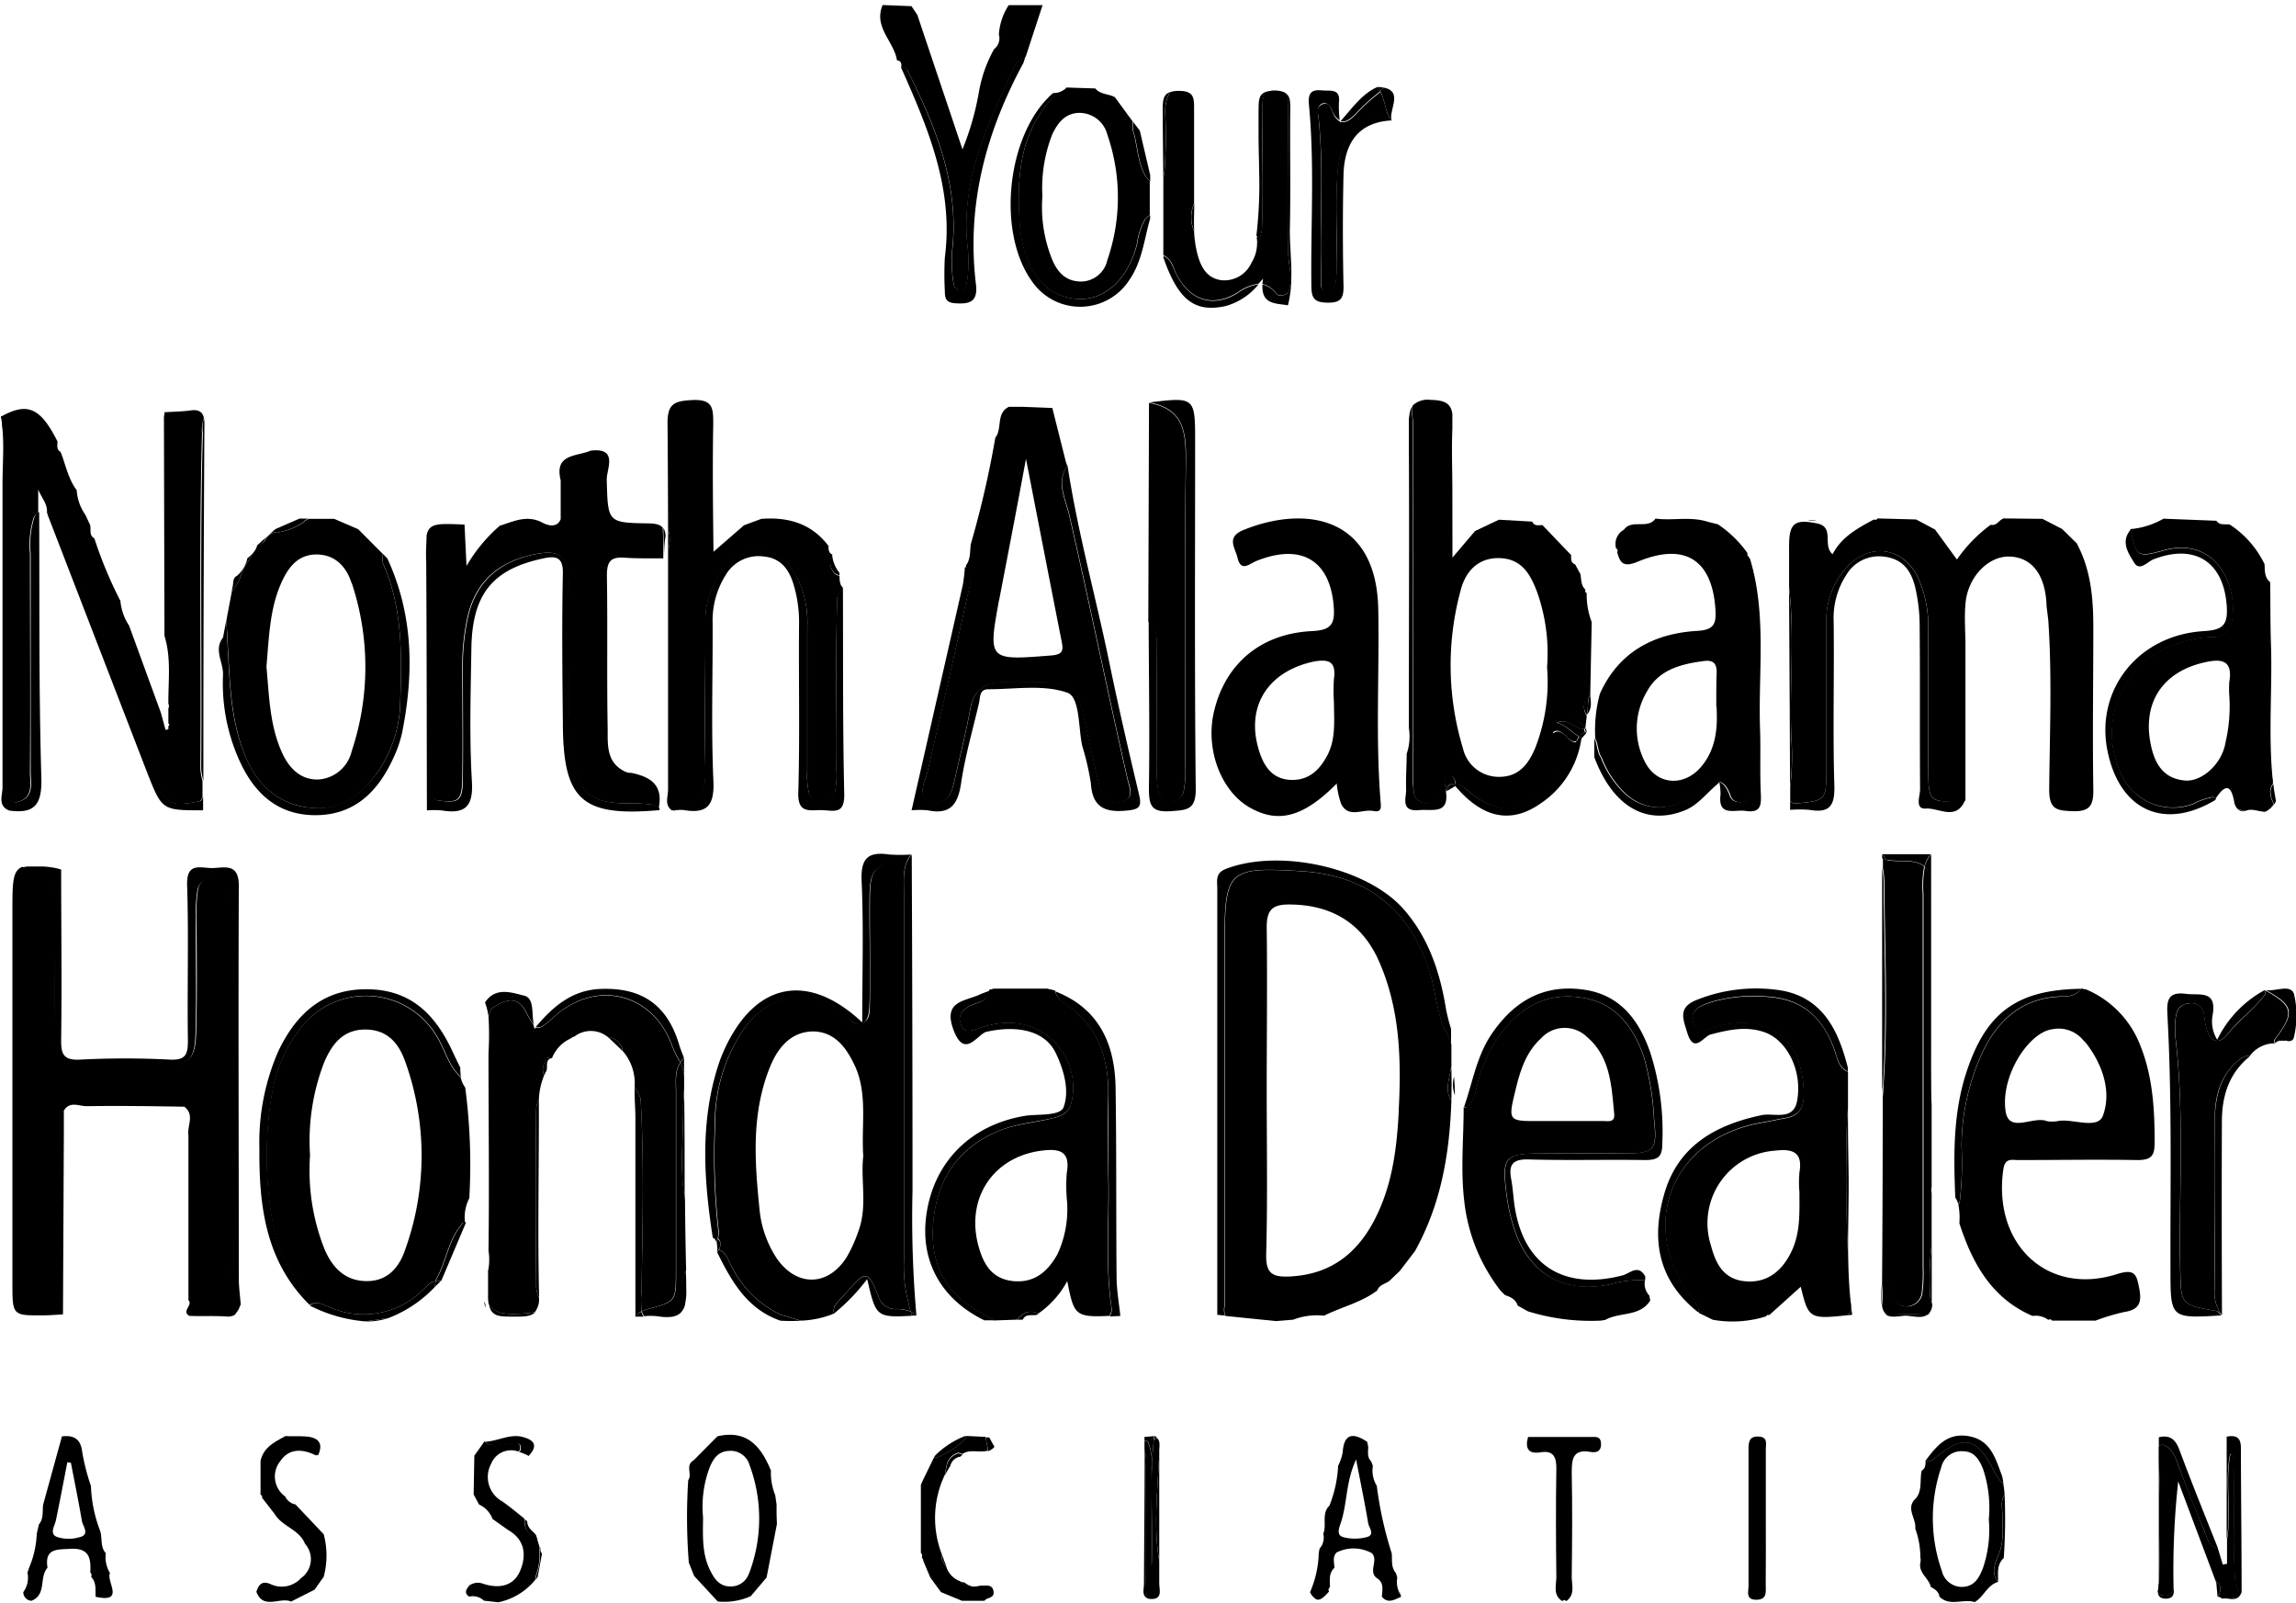<svg id="Layer_1" data-name="Layer 1" xmlns="http://www.w3.org/2000/svg" viewBox="0 0 264.29 184.43"><defs><style>.cls-1{stroke:#fcfcfc;}.cls-1,.cls-2{stroke-linecap:round;stroke-linejoin:round;stroke-width:0;}.cls-2{stroke:#010101;}</style></defs><title>NAH_t</title><path d="M183.4,193.74h0c3.05-5.48,4-11.35,4.2-17.37-.74-.92-.31-2.35-.08-3.43,0-.16.06-.32.08-.48,0-.42,0-.83,0-1.25s0-.82,0-1.23a5.74,5.74,0,0,0-.85-1.93c-.83-2.09-1-4.35-1.64-6.48-2.3-7.18-7.23-11.08-14.74-11.55-8.42-.52-8.85-.13-8.85,8.16q0,20.92,0,41.84a1.84,1.84,0,0,0,.08,1.17l5.79.59,2-.16h0a7.62,7.62,0,0,1,3.55-.46c2-1,4.28-1.51,6.12-2.9.24-.69,1-.75,1.45-1.15l1.15-1.1Zm-1.86-16.12c-.21,4.07-.69,8.13-2.48,11.88-2,4.24-5.14,6.92-10.08,7.15-2,.09-2.75-.35-2.7-2.56.17-6.31.06-12.64.06-19s.08-12.45,0-18.68c0-2,.73-2.57,2.54-2.57,4.61,0,8.1,1.88,10.14,6C181.7,165.53,181.85,171.57,181.53,177.62Z" transform="translate(-20.53 -49.75)"/><path d="M187.6,172.46c0,.16,0,.31-.08.48-.23,1.08-.66,2.51.08,3.43C187.63,175.07,187.63,173.77,187.6,172.46Z" transform="translate(-20.53 -49.75)"/><path d="M161.48,200q0-20.91,0-41.84c0-8.29.43-8.68,8.85-8.16,7.51.47,12.44,4.36,14.74,11.55.68,2.13.81,4.39,1.64,6.48a5.74,5.74,0,0,1,.85,1.93c0-.6,0-1.2,0-1.81A21.93,21.93,0,0,1,187,166c-.68-4.28-2-8.32-4.91-11.63-4.22-4.79-14.28-7-20.44-4.63-1.26.48-1,1.37-1,2.26q0,24.53,0,49.06l.9.09A1.84,1.84,0,0,1,161.48,200Z" transform="translate(-20.53 -49.75)"/><path d="M188,175.81q0-1.09-.1-2.17A3.6,3.6,0,0,0,188,175.81Z" transform="translate(-20.53 -49.75)"/><path d="M46.52,201.25a1.77,1.77,0,0,0,1-.16,3.61,3.61,0,0,0,.54-.78,2.83,2.83,0,0,1-.42-.48c-.85-1.55-.67-3.25-.67-4.92q0-19.82,0-39.64a20.15,20.15,0,0,0-.13-3.06,1.53,1.53,0,0,0-1.72-1.44,1.6,1.6,0,0,0-1.8,1.38,15.28,15.28,0,0,0-.16,2.78c0,4.56.09,9.12-.05,13.68-.09,3-.77,3.63-3.67,3.75s-6,.12-8.93,0-3.54-.76-3.61-3.76c-.11-4.65,0-9.3,0-14a20.09,20.09,0,0,0-.15-3.61c-.26-1-1-1.1-1.9-1.17a6.93,6.93,0,0,1-1.75-.31c-1.13.44-1.14,1.8-1.14,5q0,21.46,0,42.91c0,3.72,0,3.73,3.6,3.7.74,0,1.48-.07,2.22-.11l.1-20.65q0-1.12,0-2.23v-.56c.68-1.16,1.78-.5,2.64-.52,3.74-.06,7.48,0,11.23.06h0c1.22.94.31,2.17.47,3.26q0,9.49,0,19c.56.58-.83,1.24.08,1.81C43.65,201.25,45.09,201.15,46.52,201.25Z" transform="translate(-20.53 -49.75)"/><path d="M25.61,149.47h-.36c-.64,0-1.15,0-1.57,0a2.56,2.56,0,0,0-.66.15,6.93,6.93,0,0,0,1.75.31c.86.06,1.64.17,1.9,1.17a20.09,20.09,0,0,1,.15,3.61c0,4.65-.07,9.31,0,14,.07,3,.71,3.65,3.61,3.76s6,.12,8.93,0,3.58-.79,3.67-3.75c.14-4.56,0-9.12.05-13.68a15.28,15.28,0,0,1,.16-2.78,1.6,1.6,0,0,1,1.8-1.38,1.53,1.53,0,0,1,1.72,1.44,20.15,20.15,0,0,1,.13,3.06q0,19.82,0,39.64c0,1.66-.18,3.37.67,4.92a2.83,2.83,0,0,0,.42.48,5.21,5.21,0,0,0,.26-.56c-.08-1-.22-2-.22-3,0-15.05-.07-30.11,0-45.16,0-2.49-1.4-2.15-2.84-2.06s-3.21-.84-3.11,2c.19,5.94,0,11.89.09,17.84,0,1.62-.25,2.3-2.08,2.21a100.15,100.15,0,0,0-10.31,0c-2,.11-2.22-.69-2.2-2.36.09-6.5,0-13,0-19.51h0C26.91,149.6,26.21,149.52,25.61,149.47Z" transform="translate(-20.53 -49.75)"/><path d="M228.59,109.63l1.09.08A2.82,2.82,0,0,0,228.59,109.63Z" transform="translate(-20.53 -49.75)"/><path d="M256.41,140.62c0,2.28.86,2.42,2.71,2.48,2,.07,2.4-.7,2.37-2.53-.1-6.21,0-12.42,0-18.63,0-3.35-.28-6.65-1.92-9.68l-1.68-1.64h0l-2.25-1.16-4.46-.05c-.54.15-.8.9-1.5.73a16.76,16.76,0,0,0-3.89,4l-2.52-3.45-2.18-1.16-4.44-.12a.29.29,0,0,1-.41.12c-1.87,1-3.73,2-4.76,4-1.22-1,.28-3.12-1.78-3.54-2.69-.55-3.26,0-3.23,2.83,0,1.5,0,3,0,4.5.68,5.79,0,11.62.27,17.42a30.22,30.22,0,0,1-.14,5.66q0,.77,0,1.54a.89.89,0,0,0,.75.26c3.29-.3,3.39-.38,3.41-3.68,0-5.67,0-11.34,0-17a9.07,9.07,0,0,1,2.46-6.61c2.63-2.73,6.36-2.18,8.06,1.23a13.73,13.73,0,0,1,1.21,6.24c0,5.2,0,10.41,0,15.61,0,4.11.1,4.17,4.28,3.89V124h0c0-1.57-.14-3.14,0-4.7.21-3.09,2.61-5.6,5.12-5.5s4.12,2.08,4.22,5.73l.2,1.64h0C256.75,127.68,256.47,134.16,256.41,140.62Z" transform="translate(-20.53 -49.75)"/><path d="M226.73,134.79c-.25-5.79.41-11.62-.27-17.42q.08,11.54.12,23.07A30.22,30.22,0,0,0,226.73,134.79Z" transform="translate(-20.53 -49.75)"/><path d="M242.48,138c0-5.2,0-10.41,0-15.61a13.73,13.73,0,0,0-1.21-6.24c-1.7-3.4-5.43-4-8.06-1.23a9.07,9.07,0,0,0-2.46,6.61c0,5.67,0,11.34,0,17,0,3.3-.12,3.38-3.41,3.68a.89.89,0,0,1-.75-.26q0,.51,0,1a13.9,13.9,0,0,1,2.22,0c2.29.39,2.94-.43,2.87-2.79-.19-6.31,0-12.62-.08-18.93a9.05,9.05,0,0,1,1.42-5.26,4.36,4.36,0,0,1,4.45-2.15c2.14.27,3.05,1.68,3.5,3.44a19.85,19.85,0,0,1,.53,4.67c.06,6.22,0,12.44.05,18.65,0,.78-.65,2.32.68,2.22,1.48-.1,3.52,1.47,4.51-1C242.58,142.2,242.5,142.13,242.48,138Z" transform="translate(-20.53 -49.75)"/><path d="M20.62,97.71a1.22,1.22,0,0,1,.1.19,2.76,2.76,0,0,1,.06.85,30.78,30.78,0,0,1,.45,6.37q0,17.11,0,34.23c0,1-.65,2.34,1,2.75,2.25-.35,1.74-2.16,1.75-3.52.06-8.37,0-16.75,0-25.12a10.39,10.39,0,0,1,.42-4.13,1.13,1.13,0,0,1,.53-.54v-2.72c.33.92,1.12,1.67,1,2.71a3.08,3.08,0,0,1,1.47,2.09c3.4,9.53,7.41,18.81,11,28.28,1.22,3.25,1.7,3.5,5.18,2.79a2.14,2.14,0,0,0,.26-.46v-1.87a6.29,6.29,0,0,1-.25-1.46c.11-12.84-.16-25.69.19-38.53A4.37,4.37,0,0,1,44,97.85c-.15-.69-.59-1-1.52-.87s-2,.15-3,.21v0l-.08.57.06,25.15,0,0c.8,2.57.43,5.21.45,7.83a.54.54,0,0,1,0,.53V133l.11.12s0,.14-.11.18v.37l-.32.08-.55-2-3.65-10a6.13,6.13,0,0,1-1-2.85h0a48,48,0,0,1-3-7.2c-.64-.35-.36-1-.48-1.52L30.36,109a5.53,5.53,0,0,1-1-2.84c-1-1.32-1.26-2.93-1.86-4.41-.52-.28-.33-.78-.36-1.21C25.18,96.64,23.68,96,20.62,97.71Z" transform="translate(-20.53 -49.75)"/><path d="M43.65,141.92c-3.48.72-4,.46-5.18-2.79-3.55-9.47-7.56-18.75-11-28.28A3.08,3.08,0,0,0,26,108.76a1.83,1.83,0,0,1,0,.2l11.49,29.75C39.19,143,39.18,143,43.91,143q0-.78,0-1.57A2.14,2.14,0,0,1,43.65,141.92Z" transform="translate(-20.53 -49.75)"/><path d="M44,97.85a4.37,4.37,0,0,0-.12,1.76c-.35,12.84-.08,25.68-.19,38.53a6.29,6.29,0,0,0,.25,1.46q0-20.52.12-41A3.25,3.25,0,0,0,44,97.85Z" transform="translate(-20.53 -49.75)"/><path d="M24.48,109.31a10.39,10.39,0,0,0-.42,4.13c0,8.37,0,16.75,0,25.12,0,1.36.5,3.17-1.75,3.52-1.67-.4-1-1.77-1-2.75q-.06-17.11,0-34.23a30.78,30.78,0,0,0-.45-6.37,2.76,2.76,0,0,0-.06-.85,1.22,1.22,0,0,0-.1-.19l-.07,0h0a9.42,9.42,0,0,1,.19,1.52c.18,2,0,4.11,0,6.16,0,11.68,0,23.36,0,35,0,.91-.59,2.1.77,2.66,2.93.4,3.79-.68,3.7-3.77-.3-10.12-.2-20.25-.25-30.37v-.21A1.13,1.13,0,0,0,24.48,109.31Z" transform="translate(-20.53 -49.75)"/><path d="M78.11,110.24l-.09-.11,0,.05.06.05Z" transform="translate(-20.53 -49.75)"/><path d="M83.05,109.94c-1.79-1-3.34-.21-5,.32a18.23,18.23,0,0,0-3.82,4.62L74,110.12c-3.13-.14-4.08-.18-4.37,1.26.31,9,.06,18,.17,27.06,0,1.16-.4,2.45.75,3.36,2.76.43,3.15.17,3.19-2.52.07-4.27,0-8.54,0-12.82a26.19,26.19,0,0,1,.56-5.53c.87-4.11,3.44-6.44,7.46-7.33,3.13-.7,4.17,0,4.23,3.23.1,4.83,0,9.66,0,14.49a30.83,30.83,0,0,0,.59,6.09c.7,3.6,2,4.68,5.68,4.79a20.21,20.21,0,0,1,3.61.19,5.08,5.08,0,0,0,.48.37c.56-2.73-1-3.61-3.14-4.07a1.45,1.45,0,0,1-.73-.15c-2.12-1-2-3-2-4.78-.11-5.94,0-11.89-.09-17.83,0-1.63.51-2.11,2.06-2s3,.06,4.43.08c0-1.18,0-2.36-.07-3.53-.29-.38-.86-.49-1.66-.5-4.73-.07-4.64-.13-4.78-5.06,0-1.23,1.35-3.69-1.85-3.31-1.59.69-4.22.33-3.45,3.41v.57h0l0,3.91C84.63,110.58,83.52,110.18,83.05,109.94Z" transform="translate(-20.53 -49.75)"/><path d="M95.94,142.39a20.21,20.21,0,0,0-3.61-.19c-3.7-.12-5-1.19-5.68-4.79a30.83,30.83,0,0,1-.59-6.09c0-4.83.07-9.66,0-14.49-.06-3.19-1.1-3.93-4.23-3.23-4,.89-6.58,3.23-7.46,7.33a26.19,26.19,0,0,0-.56,5.53c0,4.27.05,8.55,0,12.82,0,2.7-.43,3-3.19,2.52-1.16-.91-.74-2.21-.75-3.36-.1-9,.14-18-.17-27.06a17.81,17.81,0,0,0-.11,3c.06,9.54.06,19.09.08,28.63a10.91,10.91,0,0,1,1.67,0c2.65.44,3.69-.35,3.51-3.32-.3-5.09-.14-10.21-.06-15.32.09-6.3,2.48-9.18,8.44-10.39,1.42-.29,2.13,0,2.09,1.79-.12,5.66-.06,11.33,0,17,0,9.06,2.12,11,11.12,10.21,0-.09,0-.16,0-.25A5.08,5.08,0,0,1,95.94,142.39Z" transform="translate(-20.53 -49.75)"/><path d="M131.77,118.8c-1.43,6.63-3,13.23-4.5,19.84-.26,1.12-1.35,2.82.45,3.36,2,.59,2.4-1.25,2.74-2.72.59-2.63,1.25-5.24,1.74-7.89.4-2.2,1.64-3.14,3.87-3.11,9.16.12,8-1.14,10,7.64.33,1.45.65,2.9,1,4.34s1.17,2.2,2.62,1.78.82-1.67.62-2.58c-2.32-10.14-4.39-20.34-6.73-30.48-.42-1.81-1.52-3.7-.2-5.61l-.17-.51-1.55-6.16-3.32-.13h-1.69c-1.5.75-.72,2.51-1.55,3.55h0a112.55,112.55,0,0,1-2.82,12.24h0c-.12.83,0,1.73-.56,2.46h0l0,.19-.16.1C132.67,116.28,132,117.57,131.77,118.8Zm3.78-.05c1-5.19,2-10.36,3.08-16.2,1.47,7.55,2.79,14.35,4.13,21.14.2,1,0,1.39-1.2,1.49C134.27,125.76,134.25,125.79,135.54,118.75Z" transform="translate(-20.53 -49.75)"/><path d="M125.46,143a10.28,10.28,0,0,1,1.86,0c2.59.54,3.48-.67,3.84-3.12.46-3.1,1.34-6.14,2.06-9.2.16-.66,0-1.62,1.1-1.61,3.06,0,6.35-.57,9.08.4,1.44.51,1.25,4,1.7,6.1a31.31,31.31,0,0,1,1,4.32c.17,2.79,1.64,3.39,4.14,3.14,1.36-.13,1.75-.38,1.42-1.78-1.22-5.12-2.41-10.26-3.47-15.42-1.56-7.51-3.62-14.92-4.78-22.52-1.32,1.91-.22,3.8.2,5.61,2.34,10.14,4.41,20.34,6.73,30.48.21.91.88,2.14-.62,2.58s-2.28-.42-2.62-1.78-.68-2.89-1-4.34c-2-8.77-.81-7.51-10-7.64-2.23,0-3.46.9-3.87,3.11-.49,2.65-1.14,5.27-1.74,7.89-.33,1.47-.77,3.31-2.74,2.72-1.8-.54-.71-2.24-.45-3.36,1.53-6.61,3.07-13.21,4.5-19.84.27-1.23.9-2.52-.19-3.69-.09.73-.13,1.47-.29,2.19C129.37,125.82,127.43,134.34,125.46,143Z" transform="translate(-20.53 -49.75)"/><path d="M233.25,201.1c.12-.2.24-.39.36-.6,0-.41-.05-.81-.08-1.22-.15-1.5-.22-3-.25-4.51-.2-4.16-.28-8.32-.2-12.49,0-1.67,0-3.33.17-5q0-2.1,0-4.2L233,173c-.87-.56-1-1.51-1.31-2.38-1.48-4.21-4.14-6.12-8.53-6.18a16.85,16.85,0,0,0-5.78.69c-1.19.41-2.48.9-1.92,2.48s1.72.54,2.6.31c6.14-1.62,10,1.37,10.09,7.75,0,1.53-.49,2.49-2.07,2.77-.91.16-1.82.36-2.73.52-10.59,1.81-14.53,12.14-7.83,20.52a3.62,3.62,0,0,1,.56,1,2.14,2.14,0,0,1,0,.36l1.61.79a13,13,0,0,0,6.1-.38l.17-.17.24,0,3.61-3.25C228.71,201.46,228.76,201.59,233.25,201.1Zm-5.59-16.36a12.47,12.47,0,0,0,0,2.22c0,2.31.13,4.62-.91,6.8s-2.76,3.72-5.43,3.43c-2.43-.26-3.31-2.06-3.85-4.13a8.37,8.37,0,0,1,7.5-10.9C227,181.92,228.07,182.44,227.65,184.73Z" transform="translate(-20.53 -49.75)"/><path d="M233.31,184.09c-.05-2.26-.06-4.53-.07-6.79-.18,1.66-.14,3.32-.17,5-.09,4.17,0,8.33.2,12.49C233.21,191.22,233.39,187.65,233.31,184.09Z" transform="translate(-20.53 -49.75)"/><path d="M216.1,200.43a3.62,3.62,0,0,0-.56-1c-6.69-8.38-2.75-18.71,7.83-20.52.92-.16,1.82-.36,2.73-.52,1.58-.29,2.09-1.25,2.07-2.77-.08-6.38-4-9.37-10.09-7.75-.88.23-2.06,1.21-2.6-.31s.73-2.07,1.92-2.48a16.85,16.85,0,0,1,5.78-.69c4.39.06,7,2,8.53,6.18.3.87.44,1.83,1.31,2.38l.21.11c0-.15,0-.3,0-.45-1.07-4.23-2.83-8-7.62-8.87a18.37,18.37,0,0,0-9.57,1c-2.44.87-1.79,2.23-1.28,3.89.76,2.46,1.87.38,2.68.17,2.09-.55,4.15-1,6.26-.24,2.58.94,4.35,4.51,3.68,7.94-.45,2.27-2.68,1.29-4.06,1.58-5.25,1.1-9.53,3.48-11.15,8.84s-.85,10.11,3.76,13.79l.14.07A2.14,2.14,0,0,0,216.1,200.43Z" transform="translate(-20.53 -49.75)"/><path d="M233.52,199.29c0,.41.05.81.08,1.22-.11.2-.23.4-.36.6l.49-.05C233.65,200.46,233.58,199.87,233.52,199.29Z" transform="translate(-20.53 -49.75)"/><path d="M132.16,165.52c-.83.45-1.37,1-1.08,2,.35,1.19,1.23.88,2,.61a11.56,11.56,0,0,1,3-.65,7.45,7.45,0,0,1,7.77,9.16c-.27,1.23-1.16,1.55-2.2,1.81-2.07.52-4.21.64-6.22,1.48-4.73,2-7.07,5.67-7.49,10.55-.4,4.67,1.42,8.35,5.79,10.49a12.57,12.57,0,0,0,1.22.74l2.58-.09a3.56,3.56,0,0,0,.49-.44,1.64,1.64,0,0,1,1.78-.35l.24.09a10.73,10.73,0,0,0,3.34-3.74c.77,3.86.85,4.2,4.84,4a1.34,1.34,0,0,0,.24-1c-.74-5-.24-10-.36-15-.07-3.14-.05-6.29,0-9.43.06-4.34-1.19-8-5-10.52a2.23,2.23,0,0,1-1.14-1.5l-.9-.21-6.13,0-.54.14C134.25,165.12,133,165.07,132.16,165.52Zm11.16,19.24a19.5,19.5,0,0,0,0,2.86,12.28,12.28,0,0,1-1.05,6.43c-1.1,2-2.64,3.37-5.1,3.13s-3.43-1.94-4-4c-1.51-5.48,1.65-10.26,7.17-11C142.37,181.91,143.8,182.12,143.32,184.77Z" transform="translate(-20.53 -49.75)"/><path d="M130.29,168.28c1.28,3.43,2.78.44,3.79.21,3.6-.8,6.78-.12,8,2.49.92,1.94,1.57,4.26.89,6.16-.38,1.05-2.79.81-4.32,1-6.32,1-10.63,5.27-11.49,11.43-.74,5.28,1.68,9.68,6.67,12.12l1.14,0a12.57,12.57,0,0,1-1.22-.74c-4.37-2.15-6.2-5.82-5.79-10.49.42-4.88,2.76-8.58,7.49-10.55,2-.84,4.16-1,6.22-1.48,1-.26,1.92-.58,2.2-1.81a7.45,7.45,0,0,0-7.77-9.16,11.56,11.56,0,0,0-3,.65c-.81.27-1.69.58-2-.61-.29-1,.25-1.54,1.08-2s2.1-.41,2.27-1.74c-.42.16-.84.3-1.25.49C131.47,165,129.06,165,130.29,168.28Z" transform="translate(-20.53 -49.75)"/><path d="M143.13,165.3c3.8,2.5,5,6.18,5,10.52,0,3.14-.07,6.29,0,9.43.12,5-.38,10,.36,15a1.34,1.34,0,0,1-.24,1l1.24-.06c-.15-1.47-.42-2.94-.43-4.41-.07-7.33,0-14.66-.12-22-.11-4.94-1.93-9-6.93-10.94A2.23,2.23,0,0,0,143.13,165.3Z" transform="translate(-20.53 -49.75)"/><path d="M139.82,200.83a1.64,1.64,0,0,0-1.78.35,3.56,3.56,0,0,1-.49.44l.71,0c.36-.77,1.11-.39,1.67-.58l.11-.1Z" transform="translate(-20.53 -49.75)"/><path d="M187.71,106.27c0-2.4-.1-4.81,0-7.2,0-.41,0-.82,0-1.22,0-.15,0-.3,0-.45-.15-1.17-.82-1.61-2.53-1.63a2.49,2.49,0,0,0-2,.61,2.57,2.57,0,0,0-.13.28c0,.79.18,1.59.18,2.37q0,18.48,0,37c0,1.29-.09,2.59,0,3.88,0,.91-.05,1.94,1.15,2.25s1.68-.5,2.19-1.31a2.55,2.55,0,0,1,.39-.42c-.12-.54-.25-1.1.41-1.3.49-.15.67.37.72.86a2.77,2.77,0,0,1,1.48.83c3.42,2.83,6.37,2.63,9.49-.48a15.63,15.63,0,0,0,3-5.2c-1,.3-1.61-1.86-2.75-1a3.24,3.24,0,0,1,.05-1.08,1.31,1.31,0,0,1,1.35-.78,2.88,2.88,0,0,1,2.3,1.34l.17-1.51h0a1.72,1.72,0,0,1,.4-2.38l.17-8.39a8.92,8.92,0,0,1-.58-3.34.26.26,0,0,1-.13-.39c-.56-.48-.47-1.17-.59-1.79l-.6-1.11c-.51-.2-.49-.63-.46-1.07l-3.31-3.46c-.42,0-.93.16-1.17-.4h0l-3.84-.22h0l-2.75,1.3-2.6,3.06Zm.94,11.47c.51-2.06,1.89-3.86,4.56-3.76,2.51.1,3.48,1.88,4.23,3.84a20.92,20.92,0,0,1,1.17,8.7,20.89,20.89,0,0,1-1.37,9.33c-.79,1.85-1.9,3.37-4.32,3.3a4.23,4.23,0,0,1-4-3.31A32.84,32.84,0,0,1,188.65,117.74Z" transform="translate(-20.53 -49.75)"/><path d="M199,140.28c-3.12,3.11-6.07,3.31-9.49.48a2.77,2.77,0,0,0-1.48-.83c0,.09,0,.18,0,.26,3.12,3.71,6.42,4.44,9.87,2a10.78,10.78,0,0,0,4.68-7.57h0a1.32,1.32,0,0,1-.59.41A15.63,15.63,0,0,1,199,140.28Z" transform="translate(-20.53 -49.75)"/><path d="M186.52,140.8c-.51.81-1.06,1.6-2.19,1.31s-1.1-1.34-1.15-2.25c-.06-1.29,0-2.59,0-3.88q0-18.47,0-37c0-.77-.14-1.58-.18-2.37a4.76,4.76,0,0,0-.3,1.82q0,1,0,2c.06,11,0,22.05,0,33.08a6.23,6.23,0,0,1-.25,3h0c0,1.37-.11,2.74-.06,4.11,0,1-.66,2.56,1.49,2.36,1.51-.14,3.51.56,3.08-2.22a3.54,3.54,0,0,0-.08-.46A2.55,2.55,0,0,0,186.52,140.8Z" transform="translate(-20.53 -49.75)"/><path d="M102.63,98.57c0-1.82,0-2.9-2.44-2.78-2,.11-2.84.38-2.82,2.7q.05,6.06.06,12.11a4.23,4.23,0,0,1,0,2.51c0,9.17,0,18.35,0,27.52,0,.79-.45,1.78.46,2.39a2,2,0,0,0,.69-.56c2.51-.11,3.2-1.54,3.15-3.89-.11-5.68,0-11.35,0-17a9.13,9.13,0,0,1,2.27-6.42c2.7-3,6.3-2.56,8.25,1a11.53,11.53,0,0,1,1.21,5.67c0,5.58,0,11.17,0,16.75a8.51,8.51,0,0,0,.2,2.5,1.37,1.37,0,0,0,1.51,1,1.34,1.34,0,0,0,1.46-1,10.91,10.91,0,0,0,.18-2.78c.07-6.61-.14-13.22.11-19.81a3,3,0,0,1,.51-1.18,2.19,2.19,0,0,1-.25-1.21,2.55,2.55,0,0,0-.51-.25,1.91,1.91,0,0,1-.32-2.26c-.44-.19-.45-.58-.45-1-1.95-2.59-4.64-3.35-7.73-3.12l-2,.74-3.51,3.05C102.6,108.1,102.54,103.33,102.63,98.57Z" transform="translate(-20.53 -49.75)"/><path d="M116.91,118.4c-.25,6.6,0,13.21-.11,19.81a10.91,10.91,0,0,1-.18,2.78,1.34,1.34,0,0,1-1.46,1,1.37,1.37,0,0,1-1.51-1,8.51,8.51,0,0,1-.2-2.5c0-5.58,0-11.17,0-16.75a11.53,11.53,0,0,0-1.21-5.67c-1.94-3.55-5.55-4-8.25-1a9.13,9.13,0,0,0-2.27,6.42c0,5.68-.07,11.36,0,17,0,2.35-.64,3.77-3.15,3.89a2,2,0,0,1-.69.56l.17.1a4.56,4.56,0,0,1,1.11-.08c2.7.47,3.62-.43,3.49-3.33-.27-6-.06-12.09-.09-18.14a9.84,9.84,0,0,1,1.5-5.56,4.39,4.39,0,0,1,4.45-2.13c2,.21,2.89,1.61,3.38,3.26a15,15,0,0,1,.62,4.38c-.06,6.51.1,13-.09,19.54-.07,2.37,1.24,2,2.6,2s2.74.64,2.69-1.83c-.18-7.91-.12-15.82-.15-23.73a1.7,1.7,0,0,1-.17-.25A3,3,0,0,0,116.91,118.4Z" transform="translate(-20.53 -49.75)"/><path d="M116.65,115.76a2.55,2.55,0,0,1,.51.25c0-.11,0-.22,0-.34a3.8,3.8,0,0,1-.85-2.17A1.91,1.91,0,0,0,116.65,115.76Z" transform="translate(-20.53 -49.75)"/><path d="M97.08,111.82a1.68,1.68,0,0,0-.19-1.31c0,1.17.08,2.35.07,3.53h0A20.19,20.19,0,0,1,97.08,111.82Z" transform="translate(-20.53 -49.75)"/><path d="M97.43,110.61q0,1.25,0,2.51A4.23,4.23,0,0,0,97.43,110.61Z" transform="translate(-20.53 -49.75)"/><path d="M257.58,164.46c-4.14.2-6.84,2.5-8.65,6a26,26,0,0,0-2.6,11.24,39.45,39.45,0,0,1-.21,6.36,2.46,2.46,0,0,1-.16.33,8.12,8.12,0,0,1,.11,2.13c1.49,4.6,3.69,8.63,8.42,10.67a2.43,2.43,0,0,1,1.68.36.6.6,0,0,1,.13.1.29.29,0,0,1,.44.08h5a23.63,23.63,0,0,1,3.34-1c1.76-.26,2-1.18,1.69-2.73s-.45-2.29-2.57-1.62c-8,2.53-14.3-3.43-13.07-12.05.2-1.38,1-1.07,1.75-1.08,4.56,0,9.12-.08,13.67,0,1.59,0,2-.46,2-2,0-4.11-.24-8.15-2-12a11.46,11.46,0,0,0-5.87-5.63l-.6-.11C259.46,164.48,258.48,164.42,257.58,164.46Zm2.7,4.94c.12.14.27.26.38.4,1.93,2.49,2.94,5.61,1.94,8.33-.62,1.7-3.68.25-5.27.65a4.13,4.13,0,0,1-1.16,0c-1.58-.66-4.4,1.47-4.78-1.17-.59-4.07,2.68-9.07,5.37-9.41A3.66,3.66,0,0,1,260.28,169.4Z" transform="translate(-20.53 -49.75)"/><path d="M246.75,173.56c-1.41,4.59-1.34,9.3-1.15,14h0a2.56,2.56,0,0,1,.35.79,2.46,2.46,0,0,0,.16-.33,39.45,39.45,0,0,0,.21-6.36,26,26,0,0,1,2.6-11.24c1.81-3.5,4.51-5.79,8.65-6,.9,0,1.88,0,2.5-.88C252.57,163.65,249,166.35,246.75,173.56Z" transform="translate(-20.53 -49.75)"/><path d="M195.23,200l1.18.66a24.45,24.45,0,0,0,8.36,1.07l.53-.08c1.65-.94,4-.33,5.19-2.24l-.11-.57a2,2,0,0,1-.5-1.76h-.31a12.2,12.2,0,0,0-3.85.5c-5.1,1-9-1.14-10.76-6a21.41,21.41,0,0,1-1.09-4.88c-.44-3.71-.06-4.17,3.77-4.21,3.34,0,6.69,0,10,0s3.65-.44,3.28-3.81a31.7,31.7,0,0,0-1.21-7.4c-1.23-3.45-3.25-6.11-7.09-6.72-4.25-.67-7.38,1.25-9.7,4.66a16.34,16.34,0,0,0-2.35,5.33c-.24,1-.33,2-1.32,2.66l-.24-.05c0,3.58-.36,7.16.06,10.74a20.41,20.41,0,0,0,4.17,10.36l.54.54C194.42,199,195,199.28,195.23,200Zm-.23-24.9c.53-2.17,1.19-4.28,2.92-5.86a3.68,3.68,0,0,1,5.27-.17c2.72,2.3,2.84,5.65,3.15,8.87.1,1.08-.79.8-1.36.82-1.48,0-3,0-4.44,0h-2.78C194.11,178.78,194.1,178.78,195,175.11Z" transform="translate(-20.53 -49.75)"/><path d="M189.28,177.21c1-.61,1.08-1.68,1.32-2.66a16.34,16.34,0,0,1,2.35-5.33c2.32-3.41,5.45-5.34,9.7-4.66,3.84.61,5.85,3.27,7.09,6.72a31.7,31.7,0,0,1,1.21,7.4c.37,3.36,0,3.78-3.28,3.81s-6.69,0-10,0c-3.83,0-4.2.51-3.77,4.21a21.41,21.41,0,0,0,1.09,4.88c1.78,4.88,5.66,7.07,10.76,6a12.2,12.2,0,0,1,3.85-.5h.31c0-.15,0-.3,0-.45-.82-1.45-1.77-.32-2.63-.1-7,1.79-11.66-1.39-12.49-8.62-.09-.83-.16-1.66-.31-2.48-.31-1.65.17-2.3,2-2.25,4.46.13,8.93,0,13.39.07,1.4,0,2-.29,2-1.8a29.78,29.78,0,0,0-1.4-10.64c-1.31-3.72-3.49-6.61-7.69-7.18-4.63-.63-8,1.35-10.58,5.16-1.7,2.54-2.15,5.49-3.12,8.27v.06Z" transform="translate(-20.53 -49.75)"/><path d="M55.47,109.85A7,7,0,0,1,52.65,111a1.57,1.57,0,0,0-1.6.9,1.21,1.21,0,0,1-.75.56l-.15,0h0a2.09,2.09,0,0,1-.49.92.43.43,0,0,1-.12.2,4.26,4.26,0,0,1-.35.62,7.18,7.18,0,0,0-1.06,2.17,5.57,5.57,0,0,1-.74,1.24c-.07.09-.13.19-.19.29l-.61,3.23c0,.73.13,1.47.12,2.19C47,128,47,132.61,48.87,137c1.48,3.37,3.94,5.39,7.56,5.73s5.93-1.68,7.79-4.44a14.7,14.7,0,0,0,2.38-7.88c.19-5.38.27-10.76-2-15.84a3,3,0,0,1,0-1.07l-2.84-2.85L59,109.46l-2.93,0A1.91,1.91,0,0,0,55.47,109.85Zm5.55,7a30.58,30.58,0,0,1,0,19.32,4.23,4.23,0,0,1-3.76,3.28c-2.08.1-3.42-1.24-4.25-3.05-1.46-3.19-1.5-6.65-1.81-9.94.3-3.34.36-6.61,1.71-9.63.78-1.76,1.89-3.27,4.05-3.27S60.42,115,61,116.86Z" transform="translate(-20.53 -49.75)"/><path d="M51,111.9a1.57,1.57,0,0,1,1.6-.9,7,7,0,0,0,2.82-1.15,1.91,1.91,0,0,1,.59-.42h-1l-2.78,1.21h0L50.69,112l-.55.51.15,0A1.21,1.21,0,0,0,51,111.9Z" transform="translate(-20.53 -49.75)"/><path d="M47.37,117.64a5.57,5.57,0,0,0,.74-1.24,7.18,7.18,0,0,1,1.06-2.17,4.26,4.26,0,0,0,.35-.62.43.43,0,0,0,.12-.2A5.2,5.2,0,0,1,49,114a3.63,3.63,0,0,1-1.17,2c-.57.27-.4.85-.53,1.3l-.11.59C47.24,117.83,47.3,117.74,47.37,117.64Z" transform="translate(-20.53 -49.75)"/><path d="M64.61,114.56c2.26,5.08,2.17,10.46,2,15.84a14.7,14.7,0,0,1-2.38,7.88C62.36,141,60,143,56.43,142.72s-6.08-2.36-7.56-5.73c-1.92-4.37-1.89-9-2.18-13.63,0-.73-.07-1.46-.12-2.19l-.37,1.95h0c-1.12,1.44.09,2.89,0,4.36a21.49,21.49,0,0,0,1.64,9.22c1.63,3.94,4.3,6.81,8.87,6.86s7.32-2.67,9.1-6.58a13.57,13.57,0,0,0,1-2.88c1.38-6.86,1.31-13.61-1.7-20.1l-.51-.51A3,3,0,0,0,64.61,114.56Z" transform="translate(-20.53 -49.75)"/><path d="M209,114.41c5.51-2.31,8.67-.22,9,5.61.09,1.57-.25,2.22-2.07,2.33-5,.29-9.06,2.4-11.24,7.24a16.07,16.07,0,0,0-.53,5.12c.36.7.3,1.61.76,2.26a11.31,11.31,0,0,0,2.76,4.14c2.42,2.11,5.35,2.08,8.39-.19,1.44-1.07,2.72-2.27,3.69.44.25.7,1,.81,1.66.64s.84-.68,1-1.24a4.66,4.66,0,0,0,.09-1.11c-.31-8.24.83-16.53-.95-24.72a3.54,3.54,0,0,1,0-.83,3.59,3.59,0,0,1,.13-.68,13.08,13.08,0,0,0-3.41-3.33l-1.19-.3c-2-.63-4-.1-6-.36-.91,1.29-2.74,0-3.64,1.29a1.85,1.85,0,0,0-.89,2.15.28.28,0,0,1,.12.42C207,114.44,207.32,115.1,209,114.41Zm9.12,16.67c.11,2.1.07,4.69-1.73,6.86-1.94,2.34-5.05,2.21-6.46-.41a8.33,8.33,0,0,1,.19-8.22c1.38-2.52,3.94-3.15,6.57-3.49,1.14-.15,1.48.38,1.44,1.42S218.09,129.45,218.09,131.08Z" transform="translate(-20.53 -49.75)"/><path d="M221.45,114.09a3.54,3.54,0,0,0,0,.83c1.78,8.18.64,16.48.95,24.72a4.66,4.66,0,0,1-.09,1.11c-.12.56-.32,1.08-1,1.24s-1.41.06-1.66-.64c-1-2.71-2.25-1.51-3.69-.44-3,2.27-6,2.3-8.39.19a11.31,11.31,0,0,1-2.76-4.14c-.46-.65-.41-1.56-.76-2.26,0,.73,0,1.46,0,2.19,2.13,5.69,6,7.94,10.48,6.09,1.52-.63,2.46-2,3.92-3.19a7.82,7.82,0,0,1,.13,1.38c-.33,2.62,1.61,1.71,2.88,1.9,1.86.29,1.81-.78,1.75-2.13-.11-2.41,0-4.83-.08-7.24-.23-6.55.79-13.17-1.15-19.62-.15-.23-.31-.46-.47-.69A3.59,3.59,0,0,0,221.45,114.09Z" transform="translate(-20.53 -49.75)"/><path d="M269.58,113.07c6-1.65,8.54,4,7.86,8.07a2.17,2.17,0,0,1-2.36,1.9,14.08,14.08,0,0,0-4.61,1,10.84,10.84,0,0,0-5.77,14.83,6.56,6.56,0,0,0,8.19,3.41,8.16,8.16,0,0,1,2.36-.82l.34.16c.83-1.23,1.68-2,2.11.37a1.56,1.56,0,0,0,.37.83,7.83,7.83,0,0,0,.75.26,1.62,1.62,0,0,0,.39-.08c.6-.2,1.4.17,2.07.17a2.38,2.38,0,0,0,1-.89,4.31,4.31,0,0,1-.24-.47,2.51,2.51,0,0,1-.18-1.18,1.45,1.45,0,0,1,.31-.71c0-.21,0-.42-.05-.64-.5-5.19,0-10.41-.19-15.61-.07-2.31-.05-4.61-.08-6.92-.68-.55-.61-1.33-.65-2.08a11.34,11.34,0,0,0-4-4.55c-.53-.1-1.16.14-1.55-.44h0l-6.08-.24h0a9.2,9.2,0,0,1-3.82,1.2C266.44,113.79,266.48,113.92,269.58,113.07Zm7.57,16.85a18.31,18.31,0,0,1-.44,5.25c-.38,2.46-2.72,4.59-4.7,4.4-2.74-.26-3.61-2.32-4-4.64-.73-4.61,1.66-7.9,6.26-8.95,2-.46,3.3-.26,2.87,2.27A11.49,11.49,0,0,0,277.15,129.91Z" transform="translate(-20.53 -49.75)"/><path d="M266.21,114.53c.64,1,1.51-.15,2.25-.43,4.79-1.83,8.06.36,8.39,5.43.14,2.17-.47,2.72-2.65,2.85-7.7.46-12.67,7-11,14.15,1.5,6.58,6.56,8.75,12.32,5.29l.11-.17-.34-.16a8.16,8.16,0,0,0-2.36.82,6.56,6.56,0,0,1-8.19-3.41,10.84,10.84,0,0,1,5.77-14.83,14.08,14.08,0,0,1,4.61-1,2.17,2.17,0,0,0,2.36-1.9c.68-4-1.86-9.72-7.86-8.07-3.11.86-3.14.72-3.83-2.4C264.59,112.1,265.54,113.45,266.21,114.53Z" transform="translate(-20.53 -49.75)"/><path d="M282.09,141.84a4.31,4.31,0,0,0,.24.47,1.77,1.77,0,0,0,.18-.39l-.14-.82c-.07-.38-.12-.76-.16-1.14a1.45,1.45,0,0,0-.31.71A2.51,2.51,0,0,0,282.09,141.84Z" transform="translate(-20.53 -49.75)"/><path d="M278.08,142.85a.91.91,0,0,0,.75.26A7.83,7.83,0,0,1,278.08,142.85Z" transform="translate(-20.53 -49.75)"/><path d="M153.68,124.88c.05,4.45,0,8.91,0,13.36a12.13,12.13,0,0,0,.16,2.49,1.38,1.38,0,0,0,1.59,1.21,1.33,1.33,0,0,0,1.35-1.16,13.61,13.61,0,0,0,.18-3c0-11.51-.1-23,.06-34.51,0-3.46,0-6.4-4.23-7.15l-.08,25.17C153.88,122.24,153.67,123.61,153.68,124.88Z" transform="translate(-20.53 -49.75)"/><path d="M152.78,140.46c0,2,.28,2.79,2.5,2.64,1.87-.13,2.92-.13,2.89-2.59-.14-13.28-.07-26.56-.07-39.84,0-5.24,0-5.24-5.29-4.61,4.19.75,4.28,3.69,4.23,7.15-.16,11.5-.06,23-.06,34.51a13.61,13.61,0,0,1-.18,3,1.33,1.33,0,0,1-1.35,1.16,1.38,1.38,0,0,1-1.59-1.21,12.13,12.13,0,0,1-.16-2.49c0-4.45,0-8.91,0-13.36,0-1.27.2-2.64-.95-3.63C152.77,127.65,152.88,134.06,152.78,140.46Z" transform="translate(-20.53 -49.75)"/><path d="M124.28,57.49a1,1,0,0,1,.7.34c3.24,6.43,5.93,13,5.2,20.45a15.23,15.23,0,0,0,.09,3.89c.07.44.18,1,.8,1s.71-.54.78-1a14.57,14.57,0,0,0,.08-3.89c-.9-7.81,2.4-14.48,5.56-21.21a3.11,3.11,0,0,1,1.11-.8l1.94-5.93-3.9,0a7.08,7.08,0,0,0-1.13,3.39,1.56,1.56,0,0,1-.55,1.67,15.57,15.57,0,0,0-1.76,5h0a31.84,31.84,0,0,1-1.88,6.54l-5.2-15.48-.67-1-3.32-.13c-1.09,2.55,1.32,4.19,1.65,6.37C124.28,56.73,124.3,57.1,124.28,57.49Z" transform="translate(-20.53 -49.75)"/><path d="M130.21,61.33v0l-.09.08Z" transform="translate(-20.53 -49.75)"/><path d="M129.29,79.37a36,36,0,0,0,0,3.89c0,.86.16,1.32,1.2,1.39,1.68.12,2.62-.18,2.38-2.18C131.77,73.37,134,65,138.33,57l.25-.77a3.11,3.11,0,0,0-1.11.8c-3.16,6.72-6.47,13.4-5.56,21.21a14.57,14.57,0,0,1-.08,3.89c-.07.44-.18,1-.78,1s-.72-.52-.8-1a15.23,15.23,0,0,1-.09-3.89c.74-7.45-2-14-5.2-20.45a1,1,0,0,0-.7-.34v.09C127.36,64.51,130.32,71.47,129.29,79.37Z" transform="translate(-20.53 -49.75)"/><path d="M141.89,60.46a1.86,1.86,0,0,1,0,.31c-4,4.19-4.34,9.37-4,14.74a15.18,15.18,0,0,0,.31,2.19c.89,4.06,3.2,6.35,6.53,6.46,3.06.1,5.71-2.4,6.66-6.34a7.79,7.79,0,0,1,.95-2.87,3.84,3.84,0,0,1,.54-.45q0-1.95,0-3.9a4.63,4.63,0,0,1-.49-.56c-.84-1.46-.93-3.13-1.3-4.72a3,3,0,0,1-.17-1.58l-2.06-2.81c-.73-.39-1.68-.3-2.25-1l-3.33-.11h0l-.11.13A2.09,2.09,0,0,1,141.89,60.46Zm2.84,2.28A3.33,3.33,0,0,1,148,65.26a22.05,22.05,0,0,1,0,14.4,3.13,3.13,0,0,1-3,2.49c-1.81,0-2.73-1.09-3.33-2.47a16.08,16.08,0,0,1-1.15-7.35,16.93,16.93,0,0,1,1.12-7.08C142.25,63.92,143.13,62.78,144.73,62.74Z" transform="translate(-20.53 -49.75)"/><path d="M139.33,82.14a6.73,6.73,0,0,0,11.23-.22c1.46-2.14,1.68-4.66,2.36-7V74.5a3.84,3.84,0,0,0-.54.45,7.79,7.79,0,0,0-.95,2.87c-1,3.94-3.6,6.44-6.66,6.34-3.33-.11-5.64-2.4-6.53-6.46a15.18,15.18,0,0,1-.31-2.19c-.38-5.37-.07-10.56,4-14.74a1.86,1.86,0,0,0,0-.31l-.18,0C136.44,65.05,135.19,76.43,139.33,82.14Z" transform="translate(-20.53 -49.75)"/><path d="M151.73,64.78l-.76-1a3,3,0,0,0,.17,1.58c.37,1.59.45,3.26,1.3,4.72a4.63,4.63,0,0,0,.49.56v-.74Z" transform="translate(-20.53 -49.75)"/><path d="M277.12,233.74c.78-.12,1.69-.15.76-1.62-.38-4.18-.06-8.37-.2-12.55,0-.86.41-1.83-.4-2.53-.52,2.58-.1,5.16-.24,7.72a10,10,0,0,1-.16,2.16v2.79l-.49.09-.57-1.9c-1.08-.13-1.22-1.27-1.56-2-1-2.44-2-4.9-2.94-7.4-.37-1-.67-2.13-1.89-2.51a.62.62,0,0,0-.42.25q0,.82,0,1.64c.27,4.56.13,9.12.06,13.68a3.9,3.9,0,0,1-.09.6c0,.19,0,.4-.06.61s.19.56.69.61c.74.08,1-.39,1.11-.95,0-.1,0-.2,0-.3a94.13,94.13,0,0,1,.54-11.9l4.32,11.49.36.23a1.39,1.39,0,0,1-.15,1.56.57.57,0,0,1,.49.21A3.31,3.31,0,0,1,277.12,233.74Z" transform="translate(-20.53 -49.75)"/><path d="M269.81,233.73c1,0,1-.69.91-1.31-.13.55-.36,1-1.11.95-.5-.06-.66-.3-.69-.61C268.9,233.24,269,233.71,269.81,233.73Z" transform="translate(-20.53 -49.75)"/><path d="M269.44,216c1.22.38,1.51,1.49,1.89,2.51.91,2.49,1.9,5,2.94,7.4.33.78.48,1.92,1.56,2h0c-1.48-3.74-3-7.46-4.4-11.23-.46-1.27-1.08-1.83-2.4-1.53q0,.53,0,1.07A.62.62,0,0,1,269.44,216Z" transform="translate(-20.53 -49.75)"/><path d="M275.94,231.94l-.36-.23.06.15.15,1.64A1.39,1.39,0,0,0,275.94,231.94Z" transform="translate(-20.53 -49.75)"/><path d="M269,232.14a3.9,3.9,0,0,0,.09-.6c.07-4.56.21-9.12-.06-13.68,0,4.74,0,9.48,0,14.22C269,232.09,269,232.11,269,232.14Z" transform="translate(-20.53 -49.75)"/><path d="M277,224.76c.14-2.56-.28-5.14.24-7.72.82.71.37,1.68.4,2.53.14,4.18-.18,8.37.2,12.55.93,1.47,0,1.49-.76,1.62.6.07,1.18.1,1.48-.77,0-5.3-.07-10.59-.08-15.89,0-1.14.15-2.34-1.64-2v11.81A10,10,0,0,0,277,224.76Z" transform="translate(-20.53 -49.75)"/><path d="M250.52,231.8c-.82-1-.39-2,0-3,.7-1.48.5-3.06.5-4.62,0-.8-.24-1.75.25-2.4,0-.43-.08-.85-.14-1.28a2.48,2.48,0,0,1-.5-.56,6.16,6.16,0,0,1-.71-1.17c-1.9-3.61-3.4-3.92-6.54-1.32-.35.29-.68.63-1.2.39v0c0,.44,0,.88-.45,1.16-.24,1.05.1,2.22-.65,3.17-1.28,1.13.07,2.33-.09,3.49a9.6,9.6,0,0,1,.59,3.3,1.39,1.39,0,0,1,0,.62c-.24,1.2,1,1.79,1.2,2.8.47.25.91.52,1,1.12,1.2,1.17,2.73.2,4.05.62C248.86,233.55,249.26,232.17,250.52,231.8Zm-4,.57a2.38,2.38,0,0,1-2.47-1.85,18.22,18.22,0,0,1-.06-11.92,2.37,2.37,0,0,1,2.46-1.84c1.38,0,1.9,1,2.33,2a14,14,0,0,1,.68,5.84,13.7,13.7,0,0,1-.68,5.62C248.36,231.3,247.83,232.28,246.5,232.37Z" transform="translate(-20.53 -49.75)"/><path d="M251.28,221.78c-.49.65-.25,1.6-.25,2.4,0,1.57.2,3.14-.5,4.62-.39,1-.82,2,0,3h0c0-1-.17-2,.65-2.75A65.14,65.14,0,0,0,251.28,221.78Z" transform="translate(-20.53 -49.75)"/><path d="M243.38,217.46c3.15-2.59,4.64-2.29,6.54,1.32a6.16,6.16,0,0,0,.71,1.17,2.48,2.48,0,0,0,.5.56c0-.3-.08-.6-.14-.9-.77-2-1.29-4.19-3.94-4.6-2.42-.38-3.65,1.21-4.88,2.84C242.71,218.09,243,217.75,243.38,217.46Z" transform="translate(-20.53 -49.75)"/><path d="M109.92,224h0l0-1.13-.16-1.07a6.85,6.85,0,0,1-.49-2.82c-1.13-2.76-2.75-4.73-6.15-3.94h0l-2.75,2.77h0c-1,.56-.12,1.6-.62,2.28a66.47,66.47,0,0,0,.07,9.49l.61,1.53,2.72,2.94a7.51,7.51,0,0,0,3.8-.61l1.82-2.15v0l1.19-6.15Zm-3.17,6.8a2.19,2.19,0,0,1-2.14,1.52c-1.21,0-1.79-.78-2.28-1.74-1-1.91-.9-4-.87-6.19a12.86,12.86,0,0,1,.78-5.83c.42-.95.94-1.78,2.2-1.84a2.25,2.25,0,0,1,2.36,1.6A17.68,17.68,0,0,1,106.75,230.83Z" transform="translate(-20.53 -49.75)"/><path d="M181.8,233.27h0a.28.28,0,0,1-.18-.21,2.87,2.87,0,0,1-.25-1.77l-.16-.51c-.58-.67-.41-1.49-.48-2.27a43.11,43.11,0,0,1-1.72-7.77,3.36,3.36,0,0,1-.45-2.3l-.19-.5c-.5-.5-.34-1.13-.35-1.73h0l-.12-.54h0c-1.6-1.06-2.67-1-2.82,1.26a6,6,0,0,1-.52,1.51,14.19,14.19,0,0,1-1,4.58h0c-.95.92-.28,2.21-.71,3.24a1.88,1.88,0,0,1-.43,1.71l-.09.52a12,12,0,0,1-1,4.48,1.8,1.8,0,0,0,.73.84c.5.17,1-.4,1.45-.9a.38.38,0,0,1,.11-.5c0-.79-.17-1.6.51-2.23,0-.59-.25-1.23.24-1.76a4.34,4.34,0,0,1,4.07.07c.83.84-.54,2.19.68,2.94.76.55.5,1.34.48,2.08.74.86,1.49.28,2.23,0l-.08-.13Zm-3.94-6.63a5.3,5.3,0,0,1-2.73,0c-.81-.24-.45-1.08-.25-1.67.74-2.25.56-4.72,1.75-7.26.52,2.69,1,5,1.39,7.34C178.11,225.55,178.84,226.38,177.86,226.64Z" transform="translate(-20.53 -49.75)"/><path d="M181.8,233.27a.66.66,0,0,1-.14-.39.34.34,0,0,0,0,.18A1.45,1.45,0,0,0,181.8,233.27Z" transform="translate(-20.53 -49.75)"/><polygon points="5 173.19 5 173.19 5 173.19 5 173.19"/><path d="M33.19,230.78a3.51,3.51,0,0,1-.48-2.28c-.71-.79-.34-1.86-.71-2.73a15.73,15.73,0,0,1-1-5,25.48,25.48,0,0,1-1-3.88c-.16-1.58-1-2-2.34-1.84l-2.17,7.88h0c-.09.77.08,1.59-.48,2.25l-.25,1.08a11,11,0,0,1-.9,3.95l-.17.53a2.77,2.77,0,0,1-.48,2.23,1,1,0,0,0,.93,1c1.8-.69.86-2.72,1.86-3.8v0c-.36-2.25,1.09-2.09,2.64-2.18,2.17-.12,2.38,1.1,2.28,2.72a.42.42,0,0,1,.1.51c.65.66.46,1.5.52,2.29v0C35,234.26,32.72,231.73,33.19,230.78Zm-3.41-4.16a4.35,4.35,0,0,1-2.7,0c-.89-.36-.26-1.24-.11-1.93.46-2.22.88-4.44,1.31-6.66l.41.05c.43,2.24.89,4.47,1.27,6.72C30.06,225.38,30.88,226.29,29.78,226.63Z" transform="translate(-20.53 -49.75)"/><path d="M55.82,215.07c-.8-.07-1.61,0-2.42-.06-1.24.68-2.55,1.29-2.88,2.88h0l0,3.89h0a.21.21,0,0,1,.16.31h0L52.16,224h0c.87,1.44,2.83,1.76,3.48,3.41a2.66,2.66,0,0,1-.46,3.95h0a3,3,0,0,1-3.55.67c-1-.4-1.33.13-1.59.9.81,2.14,2.69.56,4,1.13l2.69-1.36,1.06-1.49a9.47,9.47,0,0,0,0-4.9l-3.25-3.43a1.66,1.66,0,0,1-1.19-.92,2.82,2.82,0,0,1-.54-4.08c1-1.48,2.57-1.41,4.1-.63l.11-.09.12.08C57.76,215.9,57.24,215.19,55.82,215.07Z" transform="translate(-20.53 -49.75)"/><path d="M82.14,231.56a3.74,3.74,0,0,1,.06-.46,7,7,0,0,0,.44-2.39,3.67,3.67,0,0,1,0-.73,1.66,1.66,0,0,0,0-.19l-.3-1a1.63,1.63,0,0,0-.43-.26,1.92,1.92,0,0,1-1-2l0,0c-.85-.68-1.68-1.38-2.57-2a3.21,3.21,0,0,1-1.27-4.34,2.47,2.47,0,0,1,3.11-1.4l.17-.12c.28-1.2-.68-.77-1.16-.83-1-.11-2,.62-2.89-.22l-1.17,1.65-.08,4.46.62,1.16a2.91,2.91,0,0,1,1.55,1.66l1.79,1.27c2,1.13,2.14,3,1.36,4.77s-2.52,2-4.28,1.4a1.68,1.68,0,0,0-1.55.23c-.33.43-.64.86,0,1.27a1.87,1.87,0,0,1,1.7.47l1.66.18A7.41,7.41,0,0,0,82.14,231.56Z" transform="translate(-20.53 -49.75)"/><path d="M82.92,228.55a.8.8,0,0,1-.18-.6l-.05-.17a1.66,1.66,0,0,1,0,.19,3.67,3.67,0,0,0,0,.73,7,7,0,0,1-.44,2.39,3.74,3.74,0,0,0-.06.46c.08-.11.16-.21.23-.32Z" transform="translate(-20.53 -49.75)"/><path d="M79.27,215.89c.49.05,1.44-.37,1.16.83l-.17.12a5,5,0,0,1,1.12.46c1.13-1.21.65-1.85-.76-2.2s-2.82.5-4.25.57h0C77.29,216.51,78.31,215.79,79.27,215.89Z" transform="translate(-20.53 -49.75)"/><path d="M80.95,224.62a1.92,1.92,0,0,0,1,2,1.63,1.63,0,0,1,.43.26l-.16-.5c-.4-.47-1-.8-1-1.56l-.26-.21Z" transform="translate(-20.53 -49.75)"/><path d="M134.9,232.94c-.08-.77-.64-.75-1.24-.71l-.33,0a2.8,2.8,0,0,1-1.16.08,2.73,2.73,0,0,1-.73-.26,4.5,4.5,0,0,1-.43-.35,2.55,2.55,0,0,1-1.56-1.67l-.16-.18a2.19,2.19,0,0,1-.34-.7c0-.17,0-.35,0-.52a11.54,11.54,0,0,1,.35-9.18c.06-.4.13-.79.22-1.19a1.91,1.91,0,0,1,1.34-1.34l.47.15c.82-.59,1.95-.11,2.86-.37a2.59,2.59,0,0,0,0-.39c-.06-.4-.16-.8-.19-1.2l-2.2-.11a.89.89,0,0,0-.08.26,10.2,10.2,0,0,1-3.32,2.2,1.66,1.66,0,0,1-.35,0l-1.31,2.68-.21.51,0,7.81a.4.4,0,0,1,.1.5,1,1,0,0,1,.2.47l.78,1.85,1.23,1.69,2.42,1h2.59C134.09,233.57,135,233.71,134.9,232.94Z" transform="translate(-20.53 -49.75)"/><path d="M135,216.25l-.6-1.08-.37,0c0,.41.13.8.19,1.2a2.59,2.59,0,0,1,0,.39A1.5,1.5,0,0,0,135,216.25Z" transform="translate(-20.53 -49.75)"/><path d="M128.13,217.3l-.09.18a1.66,1.66,0,0,0,.35,0,10.2,10.2,0,0,0,3.32-2.2.89.89,0,0,1,.08-.26h-.2A9.93,9.93,0,0,0,128.13,217.3Z" transform="translate(-20.53 -49.75)"/><path d="M131.57,231.87a2.73,2.73,0,0,1-.56-.13,4.5,4.5,0,0,0,.43.35,2.73,2.73,0,0,0,.73.26,2.8,2.8,0,0,0,1.16-.08A1.83,1.83,0,0,1,131.57,231.87Z" transform="translate(-20.53 -49.75)"/><path d="M129.32,229.64c-.13-.33-.24-.65-.35-1,0,.17,0,.35,0,.52a2.19,2.19,0,0,0,.34.7l.16.18q-.08-.21-.14-.42Z" transform="translate(-20.53 -49.75)"/><path d="M130.87,217a1.91,1.91,0,0,0-1.34,1.34c-.09.4-.16.79-.22,1.19a11.83,11.83,0,0,1,.61-1.08,1.39,1.39,0,0,1,1.17-1.07,1.53,1.53,0,0,1,.26-.23Z" transform="translate(-20.53 -49.75)"/><path d="M202.11,217.75l.06.06,0-.07Z" transform="translate(-20.53 -49.75)"/><path d="M201.45,231.16c.05-4,.08-8,0-11.93,0-1.63.15-2.74,2.17-2.39.74.13,1.26-.12,1.2-1s-.68-.71-1.19-.72c-2.4,0-4.81,0-7.21,0-.35,1.29,0,2,1.47,1.76s1.81.58,1.79,1.93c-.07,4.14-.05,8.28,0,12.42,0,.94-.43,2.07.67,2.77l.24-.13.25.13C201.89,233.23,201.43,232.12,201.45,231.16Z" transform="translate(-20.53 -49.75)"/><path d="M223.79,224.57c0-2.69,0-5.38,0-8.07,0-.58.26-1.36-.8-1.43s-1.19.57-1.19,1.39c0,5.27,0,10.55,0,15.82,0,.64-.37,1.58.92,1.57s1.05-1,1.06-1.77C223.81,229.58,223.79,227.07,223.79,224.57Z" transform="translate(-20.53 -49.75)"/><line class="cls-1" x1="120" y1="0.57" x2="120" y2="0.57"/><line class="cls-1" x1="220.49" y1="59.82" x2="220.49" y2="59.82"/><path class="cls-1" d="M141.66,50.87h0" transform="translate(-20.53 -49.75)"/><path class="cls-1" d="M136.64,49.75h0" transform="translate(-20.53 -49.75)"/><path d="M103.28,193.56c.76.26,1,1,1.36,1.71a12,12,0,0,0,5.89,5.82c.75.19,1.5.47,2.25.64a11.19,11.19,0,0,0,3.49-.71l.15-.08c0-1.14.95-1.73,1.58-2.48,2.16-2.55,2.45-2.54,3.65.47a2,2,0,0,0,2.05,1.46,4.29,4.29,0,0,1,1.67.28,5.89,5.89,0,0,1-.24-.88,16.69,16.69,0,0,1-.56-5q0-21.27,0-42.54c0-1.43-.17-2.91.82-4.14l-.19.21c-4.54,1.22-4.53,1.22-4.54,6.16,0,3.62.07,7.24,0,10.86,0,.83,0,1.85-.91,2.19s-1.3-.5-1.87-1c-4-3.26-8.83-2.57-11.78,1.72a19.08,19.08,0,0,0-3.24,10.78,78.86,78.86,0,0,0,.42,12.51c0,.23-.05.49-.1.73C103.57,192.64,103.54,193.07,103.28,193.56Zm5.92-21.11c.94-2.27,2.45-3.95,4.87-4,2.62,0,4,2,5,4.26,1.32,3.23.59,6.62.83,10.07-.33,2.81.52,5.83-.58,8.71a16,16,0,0,1-1.37,3c-2.15,3.32-5.72,3.36-8,.09a12.41,12.41,0,0,1-2-5.73C107.39,183.35,107,177.82,109.2,172.45Z" transform="translate(-20.53 -49.75)"/><path d="M103.23,191.62a78.86,78.86,0,0,1-.42-12.51,19.08,19.08,0,0,1,3.24-10.78c2.95-4.3,7.79-5,11.78-1.72.57.46,1.12,1.26,1.87,1s.88-1.36.91-2.19c.12-3.62,0-7.24,0-10.86,0-4.94,0-4.94,4.54-6.16l.19-.21.08-.1a18.45,18.45,0,0,1-2.51,0c-2.43-.36-3.32.39-3.2,3.05.24,5.34.07,10.71.07,16.27-5.75-5.4-11.39-4.79-15,1.44a18,18,0,0,0-1.67,3.8c-2,6.46-1.55,13-.53,19.55a1.74,1.74,0,0,1,.54.23C103.18,192.11,103.2,191.85,103.23,191.62Z" transform="translate(-20.53 -49.75)"/><path d="M124.58,152.29q0,21.27,0,42.54a16.69,16.69,0,0,0,.56,5,5.89,5.89,0,0,0,.24.88,2.13,2.13,0,0,1,.64.44,129.2,129.2,0,0,1-.45-14.42q0-19.32-.09-38.63l-.08.08C124.41,149.38,124.58,150.86,124.58,152.29Z" transform="translate(-20.53 -49.75)"/><path d="M125.47,148.07v0l-.08.1Z" transform="translate(-20.53 -49.75)"/><path d="M112.77,201.74c-.75-.17-1.5-.45-2.25-.64a12,12,0,0,1-5.89-5.82c-.33-.68-.6-1.45-1.36-1.71-.05.1-.11.2-.18.31,1.65,3.34,3.45,6.54,7.29,7.86A22.87,22.87,0,0,0,112.77,201.74Z" transform="translate(-20.53 -49.75)"/><path d="M116.42,201v0l-.15.08Z" transform="translate(-20.53 -49.75)"/><path d="M103.13,192.35a1.81,1.81,0,0,1-.11.37,2.93,2.93,0,0,1,.07.79l.19,0C103.54,193.07,103.57,192.64,103.13,192.35Z" transform="translate(-20.53 -49.75)"/><path d="M103,192.72a1.81,1.81,0,0,0,.11-.37,1.74,1.74,0,0,0-.54-.23A1.06,1.06,0,0,1,103,192.72Z" transform="translate(-20.53 -49.75)"/><path d="M103.08,193.51c0,.12,0,.24,0,.36.07-.11.13-.21.18-.31Z" transform="translate(-20.53 -49.75)"/><path d="M123.7,200.4a2,2,0,0,1-2.05-1.46c-1.2-3-1.49-3-3.65-.47-.63.75-1.55,1.34-1.58,2.48l.07,0a22.89,22.89,0,0,0,3.86-4c1,4.28,1,4.45,5.14,4.22a2.9,2.9,0,0,0-.11-.47A4.29,4.29,0,0,0,123.7,200.4Z" transform="translate(-20.53 -49.75)"/><path d="M125.48,201.15l.53,0a2.13,2.13,0,0,0-.64-.44A2.9,2.9,0,0,1,125.48,201.15Z" transform="translate(-20.53 -49.75)"/><polygon points="95.89 151.23 95.89 151.23 95.89 151.23 95.89 151.23"/><path d="M116.42,201h0l.07,0-.07,0Z" transform="translate(-20.53 -49.75)"/><path d="M77.13,165.81a5.48,5.48,0,0,0-.37.93,33.61,33.61,0,0,1,0,4.16c0,7.6.1,15.21,0,22.81a4,4,0,0,1,0,2c0,.08,0,.15-.05.23,0,1,0,1.92,0,2.87a5.49,5.49,0,0,0,.05.92c.58,1.13,1.68,1.36,4.18,1.17a10,10,0,0,0,1.15-.15,2.38,2.38,0,0,0,.49-1.64,3.34,3.34,0,0,1-.33-1.62q-.12-10,0-20.06a2.86,2.86,0,0,1,.31-1.16,8.09,8.09,0,0,1,.57-2.68l0-.11a2.05,2.05,0,0,1,.42-2l.34.1a.94.94,0,0,1,.19-.08,4.11,4.11,0,0,1,2.08-2.21,1.4,1.4,0,0,1,.38-.25h.1a3.11,3.11,0,0,1,4.07.24l.1-.14a2.1,2.1,0,0,1,1.39,1.37c0,.06,0,.12,0,.18a5.65,5.65,0,0,1,1.38,4.15,9.47,9.47,0,0,1,.69,1.31c.42,7.39.22,14.78.11,22.16a10.54,10.54,0,0,0,0,2.2c0,.05,0,.09,0,.14a3.64,3.64,0,0,1,.63-.23c3.3-.89,3.31-.89,3.32-4.41,0-6.85,0-13.71,0-20.56,0-1.16-.17-2.39.49-3.41,0-.09-.09-.19-.15-.28a13.87,13.87,0,0,1-.92-2c-2.32-5.77-8.65-7.22-13.34-3.07-1.25,1.1-1.75,1.55-2.19,1.28l-.16.19a3.74,3.74,0,0,1-.1-.43,12.14,12.14,0,0,1-.92-1.57C80,164.16,78.52,164.89,77.13,165.81Z" transform="translate(-20.53 -49.75)"/><path d="M76.76,166.74a5.48,5.48,0,0,1,.37-.93c1.39-.92,2.87-1.64,3.92.31a12.14,12.14,0,0,0,.92,1.57c-.26-1.39.08-3.08-1.11-3.36-1.33-.32-3.31-1.08-4.5.79h0A7,7,0,0,1,76.76,166.74Z" transform="translate(-20.53 -49.75)"/><path d="M84.43,166.65c4.7-4.15,11-2.7,13.34,3.07a13.87,13.87,0,0,0,.92,2c.05.09.1.19.15.28a2.84,2.84,0,0,1,.42-.51c-.19-.51-.4-1-.56-1.54-1.37-4.57-4.32-6.6-9.1-6.39-3.21.14-5.39,2-7.37,4.34C82.68,168.2,83.18,167.75,84.43,166.65Z" transform="translate(-20.53 -49.75)"/><path d="M94.38,200.65s0-.09,0-.14a10.54,10.54,0,0,1,0-2.2c.11-7.39.31-14.78-.11-22.16a9.47,9.47,0,0,0-.69-1.31c0,.2,0,.39,0,.59,0,1,.09,2,.09,3q0,11.4,0,22.8A1.89,1.89,0,0,1,94.38,200.65Z" transform="translate(-20.53 -49.75)"/><path d="M86.63,169h-.1a1.4,1.4,0,0,0-.38.25l.15-.06Z" transform="translate(-20.53 -49.75)"/><path d="M83.13,173.47l0,.11a5.91,5.91,0,0,1,.31-.62h0c.15-.45-.14-1.09.41-1.38l-.34-.1A2.05,2.05,0,0,0,83.13,173.47Z" transform="translate(-20.53 -49.75)"/><path d="M82.56,177.78c0-.51,0-1,0-1.52a2.86,2.86,0,0,0-.31,1.16q-.11,10,0,20.06a3.34,3.34,0,0,0,.33,1.62c0-.13,0-.26,0-.4C82.42,191.74,82.56,184.76,82.56,177.78Z" transform="translate(-20.53 -49.75)"/><path d="M92.19,170.5a2.1,2.1,0,0,0-1.39-1.37l-.1.14,0,0,1.2,1.14c.08.08.15.16.22.24S92.18,170.56,92.19,170.5Z" transform="translate(-20.53 -49.75)"/><path d="M76.84,195.7a4,4,0,0,0,0-2c0,.74,0,1.47,0,2.21C76.81,195.85,76.83,195.78,76.84,195.7Z" transform="translate(-20.53 -49.75)"/><path d="M79.74,201.27c1.09,0,1.91,0,2.4-.52a10,10,0,0,1-1.15.15c-2.5.18-3.6,0-4.18-1.17C77,201.39,78.2,201.25,79.74,201.27Z" transform="translate(-20.53 -49.75)"/><path d="M76.27,199.53a3.19,3.19,0,0,0,.13.68A1,1,0,0,0,76.27,199.53Z" transform="translate(-20.53 -49.75)"/><path d="M99.17,177.14c0-.7.07-1.4.11-2.09q0-.69,0-1.39a4.61,4.61,0,0,0-.43-1.62c-.66,1-.49,2.26-.49,3.41,0,6.85,0,13.71,0,20.56,0,3.53,0,3.53-3.32,4.41a3.64,3.64,0,0,0-.63.23,2,2,0,0,0,.27.57,7,7,0,0,1,1.48,0c1.86.29,2.84,0,3.22-1.29a4.51,4.51,0,0,1,.13-4q-.1-4.07-.13-8.14C98.73,184.28,99.21,180.69,99.17,177.14Z" transform="translate(-20.53 -49.75)"/><path d="M99.34,187.78c0-4.25,0-8.5-.06-12.74,0,.7-.11,1.4-.11,2.09C99.21,180.69,98.73,184.28,99.34,187.78Z" transform="translate(-20.53 -49.75)"/><path d="M99.27,173.65q0-1.07,0-2.13a2.84,2.84,0,0,0-.42.51A4.61,4.61,0,0,1,99.27,173.65Z" transform="translate(-20.53 -49.75)"/><path d="M93.62,201.27c.34,0,.69,0,1,0a2,2,0,0,1-.27-.57A1.89,1.89,0,0,0,93.62,201.27Z" transform="translate(-20.53 -49.75)"/><path d="M99.34,200a6.15,6.15,0,0,0,.18-1.93c0-.7,0-1.4-.06-2.11A4.51,4.51,0,0,0,99.34,200Z" transform="translate(-20.53 -49.75)"/><path d="M58.28,200.1a9.67,9.67,0,0,0,10.86-1.85c.47-.43.91-1,1.57-1.08l0-.19c1.22-2.09,1.4-4.67,3.11-6.52a1.53,1.53,0,0,1,.24,0,4.72,4.72,0,0,1,.49-2.81,67.51,67.51,0,0,0-.47-12.75,2.89,2.89,0,0,1-.52-1.18l-.23-.23a7.91,7.91,0,0,1-.55-.63c-.8-1.16-1.21-2.51-1.92-3.72a9.48,9.48,0,0,0-16.1-.57,16.42,16.42,0,0,0-2.92,6.89,43,43,0,0,0,.33,16.34c.69,2.93,2.5,5.14,4.07,7.54a.67.67,0,0,1-.12.64l0,0C56.92,199.39,57.61,199.83,58.28,200.1Zm-2.06-17.4a25.13,25.13,0,0,1,1.59-10.61c.91-2.18,2.22-3.91,4.87-3.86s3.86,1.82,4.56,3.87a32,32,0,0,1-.08,21.49c-.68,2-2,3.61-4.45,3.59s-3.89-1.53-4.8-3.61A24.61,24.61,0,0,1,56.22,182.7Z" transform="translate(-20.53 -49.75)"/><path d="M56.28,199.31c-1.56-2.4-3.37-4.62-4.07-7.54a43,43,0,0,1-.33-16.34,16.42,16.42,0,0,1,2.92-6.89,9.48,9.48,0,0,1,16.1.57c.71,1.21,1.12,2.56,1.92,3.72a7.91,7.91,0,0,0,.55.63l.23.23a4.41,4.41,0,0,1-.08-1.06c-.24-.49-.49-1-.71-1.46-1.88-4.23-4.58-7.39-9.65-7.57-5.24-.18-8.46,2.66-10.58,7.09A26.26,26.26,0,0,0,50.39,182c-.05,6.6.74,12.95,5.77,17.91A.67.67,0,0,0,56.28,199.31Z" transform="translate(-20.53 -49.75)"/><path d="M73.87,190.45c-1.71,1.85-1.89,4.43-3.11,6.52l0,.19a1.45,1.45,0,0,1,.56,0l2.83-6.67s0-.06,0-.09A1.53,1.53,0,0,0,73.87,190.45Z" transform="translate(-20.53 -49.75)"/><path d="M65.25,201.43a14.49,14.49,0,0,0,5.28-3.52c.06-.23.12-.48.18-.74-.66.1-1.09.66-1.57,1.08a9.67,9.67,0,0,1-10.86,1.85c-.67-.27-1.36-.71-2.08-.1a17.14,17.14,0,0,0,6.29,1.81C63.42,201.72,64.33,201.54,65.25,201.43Z" transform="translate(-20.53 -49.75)"/><path d="M65.25,201.43c-.92.11-1.83.29-2.76.39A7.87,7.87,0,0,0,65.25,201.43Z" transform="translate(-20.53 -49.75)"/><path d="M70.71,197.16c-.06.26-.12.51-.18.74l.74-.72A1.45,1.45,0,0,0,70.71,197.16Z" transform="translate(-20.53 -49.75)"/><path d="M179.18,119.84c-.22-10.83-8.55-11.92-15.51-9.1-2,.82-1,2-.71,3.12.4,1.82,1.38.76,2.23.43,5.22-2.07,8.49,0,8.87,5.35.15,2.06-.43,2.63-2.53,2.74-5.94.29-10,3.82-11.27,9.31-1,4.32.83,9.12,4.14,11s6.23,1.05,10-2.77a9.71,9.71,0,0,0,.52,2.37c.86,1.65,2.45.54,3.7.79,1,.2.88-.45.82-1.2C178.86,134.52,179.32,127.17,179.18,119.84Zm-5.1,8a21.2,21.2,0,0,0,0,2.79c0,2,.24,4.11-.74,6s-2.31,3-4.38,2.86-3-1.67-3.54-3.47c-1.5-5,1.07-9,6.3-10.13C173.48,125.57,174.35,125.85,174.08,127.88Z" transform="translate(-20.53 -49.75)"/><path d="M238.06,152.61q0,21.5,0,43a17.56,17.56,0,0,0,.15,3.06,1.79,1.79,0,0,0,3.5,0,17.74,17.74,0,0,0,.14-3.06q0-21.5,0-43a12,12,0,0,1,.16-3.12l-.15-.16c-1.34-.79-2.9-.27-4.3-.64C238.24,149.89,238.06,151.28,238.06,152.61Z" transform="translate(-20.53 -49.75)"/><path d="M241.89,149.31l.15.16a3.53,3.53,0,0,1,.75-1.42h-5.61a3.52,3.52,0,0,1,.41.61C239,149,240.55,148.52,241.89,149.31Z" transform="translate(-20.53 -49.75)"/><path d="M242.73,199.26a35.19,35.19,0,0,1,.15-6.4q0-2.91,0-5.83a1.39,1.39,0,0,1,0-.69l0-.16q0-4.55,0-9.11c0-.6-.08-1.21-.09-1.81-.2-8.26,0-16.51-.22-24.76a1.55,1.55,0,0,0-.47-1,12,12,0,0,0-.16,3.12q0,21.5,0,43a17.74,17.74,0,0,1-.14,3.06,1.79,1.79,0,0,1-3.5,0,17.56,17.56,0,0,1-.15-3.06q0-21.5,0-43c0-1.33.18-2.72-.47-3.94a3.17,3.17,0,0,1-.41-.14q0,.57,0,1.13a8.35,8.35,0,0,1,.17,1.76c.06,7.79.44,15.61-.11,23.37,0,.44-.05.87-.08,1.3q0,10.78-.08,21.56a9.93,9.93,0,0,1,0,2.25,1.55,1.55,0,0,0,.54,1.16c.4,0,.85,0,1.23-.05a29.16,29.16,0,0,1,3.49.05,1.69,1.69,0,0,0,.52-1.25A1.55,1.55,0,0,1,242.73,199.26Z" transform="translate(-20.53 -49.75)"/><path d="M237.09,197.66c0,.56,0,1.11,0,1.67a4.65,4.65,0,0,0,0,.58A9.93,9.93,0,0,0,237.09,197.66Z" transform="translate(-20.53 -49.75)"/><path d="M237.59,148.67a3.52,3.52,0,0,0-.41-.61q0,.23,0,.47A3.17,3.17,0,0,0,237.59,148.67Z" transform="translate(-20.53 -49.75)"/><path d="M242.51,150.5c.18,8.25,0,16.51.22,24.76,0,.6,0,1.21.09,1.81q0-14.51,0-29h0a3.53,3.53,0,0,0-.75,1.42A1.55,1.55,0,0,1,242.51,150.5Z" transform="translate(-20.53 -49.75)"/><path d="M242.84,187q0-.43,0-.85l0,.16A1.39,1.39,0,0,0,242.84,187Z" transform="translate(-20.53 -49.75)"/><path d="M237.35,151.42a8.35,8.35,0,0,0-.17-1.76q0,13.22,0,26.44c0-.43,0-.87.08-1.3C237.78,167,237.41,159.21,237.35,151.42Z" transform="translate(-20.53 -49.75)"/><path d="M242.73,199.26a1.55,1.55,0,0,0,.16.56c0-.16,0-.32,0-.51,0-2.15,0-4.3,0-6.45A35.19,35.19,0,0,0,242.73,199.26Z" transform="translate(-20.53 -49.75)"/><path d="M238.88,201c-.38.06-.83,0-1.23.05.51.36,1.3.19,2.05.12s2,.41,2.66-.12A29.16,29.16,0,0,0,238.88,201Z" transform="translate(-20.53 -49.75)"/><path d="M203,133.61c-1.14.16-2-1.35-3.23-.67,1,.21,1.69,1.09,2.58,1.58A1.53,1.53,0,0,1,203,134a.38.38,0,0,1-.11-.26A.75.75,0,0,1,203,133.61Z" transform="translate(-20.53 -49.75)"/><path d="M202.3,134.52a2.85,2.85,0,0,0,.33.16h0l.51-.58a.53.53,0,0,1-.1-.1A1.53,1.53,0,0,0,202.3,134.52Z" transform="translate(-20.53 -49.75)"/><path d="M202.3,134.52c-.89-.48-1.54-1.37-2.58-1.58,1.22-.68,2.09.83,3.23.67,0-.05,0-.09,0-.09a2.88,2.88,0,0,0-2.3-1.34,1.31,1.31,0,0,0-1.35.78,3.24,3.24,0,0,0-.05,1.08c1.14-.83,1.71,1.34,2.75,1l.23-.53Z" transform="translate(-20.53 -49.75)"/><path d="M202.27,134.56l-.23.53a1.32,1.32,0,0,0,.59-.41,2.85,2.85,0,0,1-.33-.16Z" transform="translate(-20.53 -49.75)"/><path d="M203,133.61a.75.75,0,0,0,0,.13.38.38,0,0,0,.11.26h.07l-.09-.38Z" transform="translate(-20.53 -49.75)"/><path d="M203,134a.53.53,0,0,0,.1.1l0-.11Z" transform="translate(-20.53 -49.75)"/><path d="M203,133.61H203l0-.08S203,133.56,203,133.61Z" transform="translate(-20.53 -49.75)"/><path d="M187,140.83h0l1.08-.64h0C187.28,139.68,187.24,140.43,187,140.83Z" transform="translate(-20.53 -49.75)"/><path d="M188.05,139.93c-.06-.49-.23-1-.72-.86-.66.2-.53.76-.41,1.3a1.84,1.84,0,0,1,.94-.45Z" transform="translate(-20.53 -49.75)"/><path d="M187.85,139.93a1.84,1.84,0,0,0-.94.45,3.54,3.54,0,0,1,.08.46h0c.25-.41.29-1.15,1.08-.64,0-.08,0-.17,0-.26Z" transform="translate(-20.53 -49.75)"/><path d="M167.46,83.54c.29.34.87.21,1.3-.05.75-1.65,0-3.31.05-5,.08-5.39,0-10.78,0-16.16,0-.7.17-1.54-.41-1.94a2.74,2.74,0,0,0-1.21-.22H167c-1.24.17-1.16,1.2-1.16,2.23,0,4.55.1,9.1-.05,13.65a4,4,0,0,1-.17.81,3.08,3.08,0,0,1-.2.51l-.19.36a4.26,4.26,0,0,1-.65,2.27,3.42,3.42,0,0,1-3.41,2c-1.6-.19-2.32-1.34-2.74-2.77a12.58,12.58,0,0,1-.45-2.87,3.91,3.91,0,0,1,0-3.19v0c0-3.63,0-7.26,0-10.89,0-1.24,0-2.05-1.69-2.07a3.07,3.07,0,0,0-1.09.15,4.7,4.7,0,0,0-.54,2.43,53.36,53.36,0,0,1-.08,6.61,4.82,4.82,0,0,1-.14.75c0,3,0,6,0,9h.07c.77.36,1,1.1,1.26,1.77,1.51,3.28,4.21,4.34,7.22,2.48a5.52,5.52,0,0,1,2.4-1l.53-.58a6,6,0,0,0-.07.61A2.81,2.81,0,0,1,167.46,83.54Z" transform="translate(-20.53 -49.75)"/><path d="M158,73.17a3.91,3.91,0,0,0,0,3.19C157.93,75.3,158,74.24,158,73.17Z" transform="translate(-20.53 -49.75)"/><path d="M154.37,62.33c0,2.6.05,5.2.06,7.81a4.82,4.82,0,0,0,.14-.75,53.36,53.36,0,0,0,.08-6.61,4.7,4.7,0,0,1,.54-2.43C154.47,60.62,154.36,61.28,154.37,62.33Z" transform="translate(-20.53 -49.75)"/><path d="M165.43,77.41a3.08,3.08,0,0,0,.2-.51,4,4,0,0,0,.17-.81c.15-4.55,0-9.1.05-13.65,0-1-.08-2.06,1.16-2.23-1.68.05-1.58,1-1.61,2.24,0,1,0,1.93,0,2.9,0,1.4.06,2.81.07,4.21a50,50,0,0,1-.32,7.32h0l.11.1-.07.13a4.22,4.22,0,0,1,.05.66Z" transform="translate(-20.53 -49.75)"/><path d="M155.78,81c-.31-.67-.49-1.42-1.26-1.77h-.07v.17c1.7,4.86,3.56,6.32,7.08,5.59a7.4,7.4,0,0,0,3.87-2.52,5.52,5.52,0,0,0-2.4,1C160,85.31,157.29,84.25,155.78,81Z" transform="translate(-20.53 -49.75)"/><path d="M169,76.28c.11-4.64,0-9.29.05-13.93,0-1,0-1.62-.67-1.94.58.4.41,1.24.41,1.94,0,5.39.05,10.78,0,16.16,0,1.65.69,3.31-.05,5-.43.26-1,.4-1.3.05a2.81,2.81,0,0,0-1.59-1.08c-.14,2.37,1.58,2.15,2.93,2.41C169.53,82,169,79.14,169,76.28Z" transform="translate(-20.53 -49.75)"/><path d="M173.9,62.57c-.21-.48-.45-1.17-1.18-.81s-.47,1-.41,1.5c.62,5.75.15,11.52.29,17.28,0,.56,0,1.12,0,1.67s0,1,.59,1.09,1-.45,1.09-1a10.45,10.45,0,0,0,.12-2.22c0-3.35-.13-6.7.07-10,.25-4.19,1.82-6.12,5.46-7l.42,0c-.38-.89-.46-1.9-.93-2.75l-.33.28a20.77,20.77,0,0,0-2.45,2.27c-.61.63-1.23,1.09-1.8.89l-.07.08v-.11A2,2,0,0,1,173.9,62.57Z" transform="translate(-20.53 -49.75)"/><path d="M176.63,62.79a20.77,20.77,0,0,1,2.45-2.27l.33-.28a3,3,0,0,0-.32-.48c-1.74.76-2.81,2.32-4.25,3.93C175.4,63.89,176,63.42,176.63,62.79Z" transform="translate(-20.53 -49.75)"/><path d="M179.91,63c-3.64.88-5.21,2.81-5.46,7-.2,3.34,0,6.69-.07,10a10.45,10.45,0,0,1-.12,2.22c-.13.58-.42,1.11-1.09,1s-.59-.62-.59-1.09,0-1.12,0-1.67c-.14-5.76.33-11.53-.29-17.28-.06-.54-.17-1.21.41-1.5s1,.33,1.18.81a2,2,0,0,0,.86,1.09,13.1,13.1,0,0,1-.09-2c.21-1.71-1-1.33-2-1.43-1.36-.15-1.55.56-1.45,1.65.67,6.94.19,13.91.28,20.86,0,1.44.38,1.9,1.85,1.92s1.88-.44,1.85-1.89c-.09-4.27-.1-8.54,0-12.81.1-4,2-6.07,5.5-6.27a3.2,3.2,0,0,1-.41-.72Z" transform="translate(-20.53 -49.75)"/><path d="M179.83,59.84a4.67,4.67,0,0,1-.43.4c.47.85.55,1.86.93,2.75l.36-.06C180.84,61.72,181.69,60.21,179.83,59.84Z" transform="translate(-20.53 -49.75)"/><path d="M179.83,59.84a4.69,4.69,0,0,0-.75-.08,3,3,0,0,1,.32.48A4.67,4.67,0,0,0,179.83,59.84Z" transform="translate(-20.53 -49.75)"/><path d="M180.69,62.93l-.36.06a3.2,3.2,0,0,0,.41.72A1.68,1.68,0,0,1,180.69,62.93Z" transform="translate(-20.53 -49.75)"/><path d="M203.17,132c.26-.77,0-1.63.4-2.38A1.72,1.72,0,0,0,203.17,132Z" transform="translate(-20.53 -49.75)"/><path d="M203.57,129.64c-.38.75-.14,1.61-.4,2.38C203.86,131.32,203.63,130.46,203.57,129.64Z" transform="translate(-20.53 -49.75)"/><path d="M275.46,178.6c0-2.76.67-5.32,3.07-7.08a2.14,2.14,0,0,1,1-.29,3.53,3.53,0,0,1,2.84-1.41l0,0a.55.55,0,0,1,0-.48c2.3-3,2.14-3.85-1.15-5.64l0,0,.11.4c-1.25,1.73-3,3-4.36,4.64-1.11,1.4-2.07.83-2.49-.77-.12-.45-.15-.92-.23-1.37a1.47,1.47,0,0,0-1.74-1.38c-1,.08-1.42.73-1.53,1.66a10.93,10.93,0,0,0,0,2.5c1,8.71.36,17.44.52,26.16.08,4.38,0,4.38,4.15,5.07a1.51,1.51,0,0,1,.64.51h0a4.37,4.37,0,0,1-.83-3.13C275.42,191.52,275.37,185.06,275.46,178.6Z" transform="translate(-20.53 -49.75)"/><path d="M275.63,200.61c-4.13-.7-4.07-.7-4.15-5.07-.16-8.72.5-17.46-.52-26.16a10.93,10.93,0,0,1,0-2.5c.11-.93.5-1.58,1.53-1.66a1.47,1.47,0,0,1,1.74,1.38c.08.46.12.92.23,1.37.42,1.6,1.38,2.17,2.49.77,1.33-1.68,3.11-2.91,4.36-4.64l-.11-.4a12.91,12.91,0,0,0-5.45,5.7,4,4,0,0,1-.51-2.92c.45-2.85-1.54-2.15-3.11-2.36-2.13-.28-2.19.87-2.11,2.44.54,9.75.32,19.52.35,29.28,0,5.64,0,5.64,5.84,5.29A1.51,1.51,0,0,0,275.63,200.61Z" transform="translate(-20.53 -49.75)"/><path d="M282.39,169.8l0,0h0Z" transform="translate(-20.53 -49.75)"/><path d="M276.29,178.83c0-2.88.77-5.48,3.09-7.41l.16-.19a2.14,2.14,0,0,0-1,.29c-2.4,1.76-3,4.32-3.07,7.08-.08,6.46,0,12.92,0,19.39a4.37,4.37,0,0,0,.83,3.13C276.27,193.69,276.26,186.26,276.29,178.83Z" transform="translate(-20.53 -49.75)"/><path d="M282.44,169.32a.55.55,0,0,0,0,.48.76.76,0,0,1,.24-.23,1.23,1.23,0,0,1,1.19,0c.36,0,.66-.08.72-.5a10.82,10.82,0,0,0,0-4.93c-.4-1.18-2.12-.27-3.24-.45C284.58,165.47,284.74,166.28,282.44,169.32Z" transform="translate(-20.53 -49.75)"/><path d="M282.63,169.57a.76.76,0,0,0-.24.23v0h0c.34-.38.93-.27,1.42-.27A1.23,1.23,0,0,0,282.63,169.57Z" transform="translate(-20.53 -49.75)"/><path d="M153.09,220.55a50,50,0,0,1,.26-5.19l-.07,0a2,2,0,0,1-.66.19,5.77,5.77,0,0,1,.47,2.93Q153.09,219.53,153.09,220.55Z" transform="translate(-20.53 -49.75)"/><path d="M153.1,230.07c.14-2.78,0-5.69,0-8.65C153.1,224.4,153.09,227.34,153.1,230.07Z" transform="translate(-20.53 -49.75)"/><path d="M153.28,215.39l.07,0c0-.12,0-.25,0-.37l-1.11.1h0a2.84,2.84,0,0,1,.35.49A2,2,0,0,0,153.28,215.39Z" transform="translate(-20.53 -49.75)"/><path d="M153.09,220.55q0,.44,0,.88c0,3,.14,5.87,0,8.65,0-2.73,0-5.67,0-8.65q0-.44,0-.88,0-1,0-2a5.77,5.77,0,0,0-.47-2.93,2,2,0,0,1-.35,0v.95a5.35,5.35,0,0,1,.16,1.81c.05,4.15,0,8.31,0,12.46a17.43,17.43,0,0,0,.11,2.83,1.29,1.29,0,0,0,.43.09c1.43.08,1-1.07,1-1.78s0-1.71,0-2.57c-.65-3.75-.24-7.53-.06-11.29a3,3,0,0,1,.06-.49c0-.31,0-.62,0-.93,0-.5.16-1.09-.26-1.47l-.36.17A50,50,0,0,0,153.09,220.55Z" transform="translate(-20.53 -49.75)"/><path class="cls-2" d="M153.09,220.55q0,.44,0,.88" transform="translate(-20.53 -49.75)"/><path d="M152.62,215.58a2.84,2.84,0,0,0-.35-.49v.5A2,2,0,0,0,152.62,215.58Z" transform="translate(-20.53 -49.75)"/><path d="M153.71,215.19a1.06,1.06,0,0,0-.32-.2c0,.12,0,.25,0,.37Z" transform="translate(-20.53 -49.75)"/><path d="M152.45,230.81c0-4.15,0-8.31,0-12.46a5.35,5.35,0,0,0-.16-1.81c0,5.16-.06,10.33-.08,15.49,0,.56-.27,1.35.37,1.61A17.43,17.43,0,0,1,152.45,230.81Z" transform="translate(-20.53 -49.75)"/><path d="M153.91,218.08c-.18,3.76-.59,7.54.06,11.29q0-5.89,0-11.78A3,3,0,0,0,153.91,218.08Z" transform="translate(-20.53 -49.75)"/></svg>